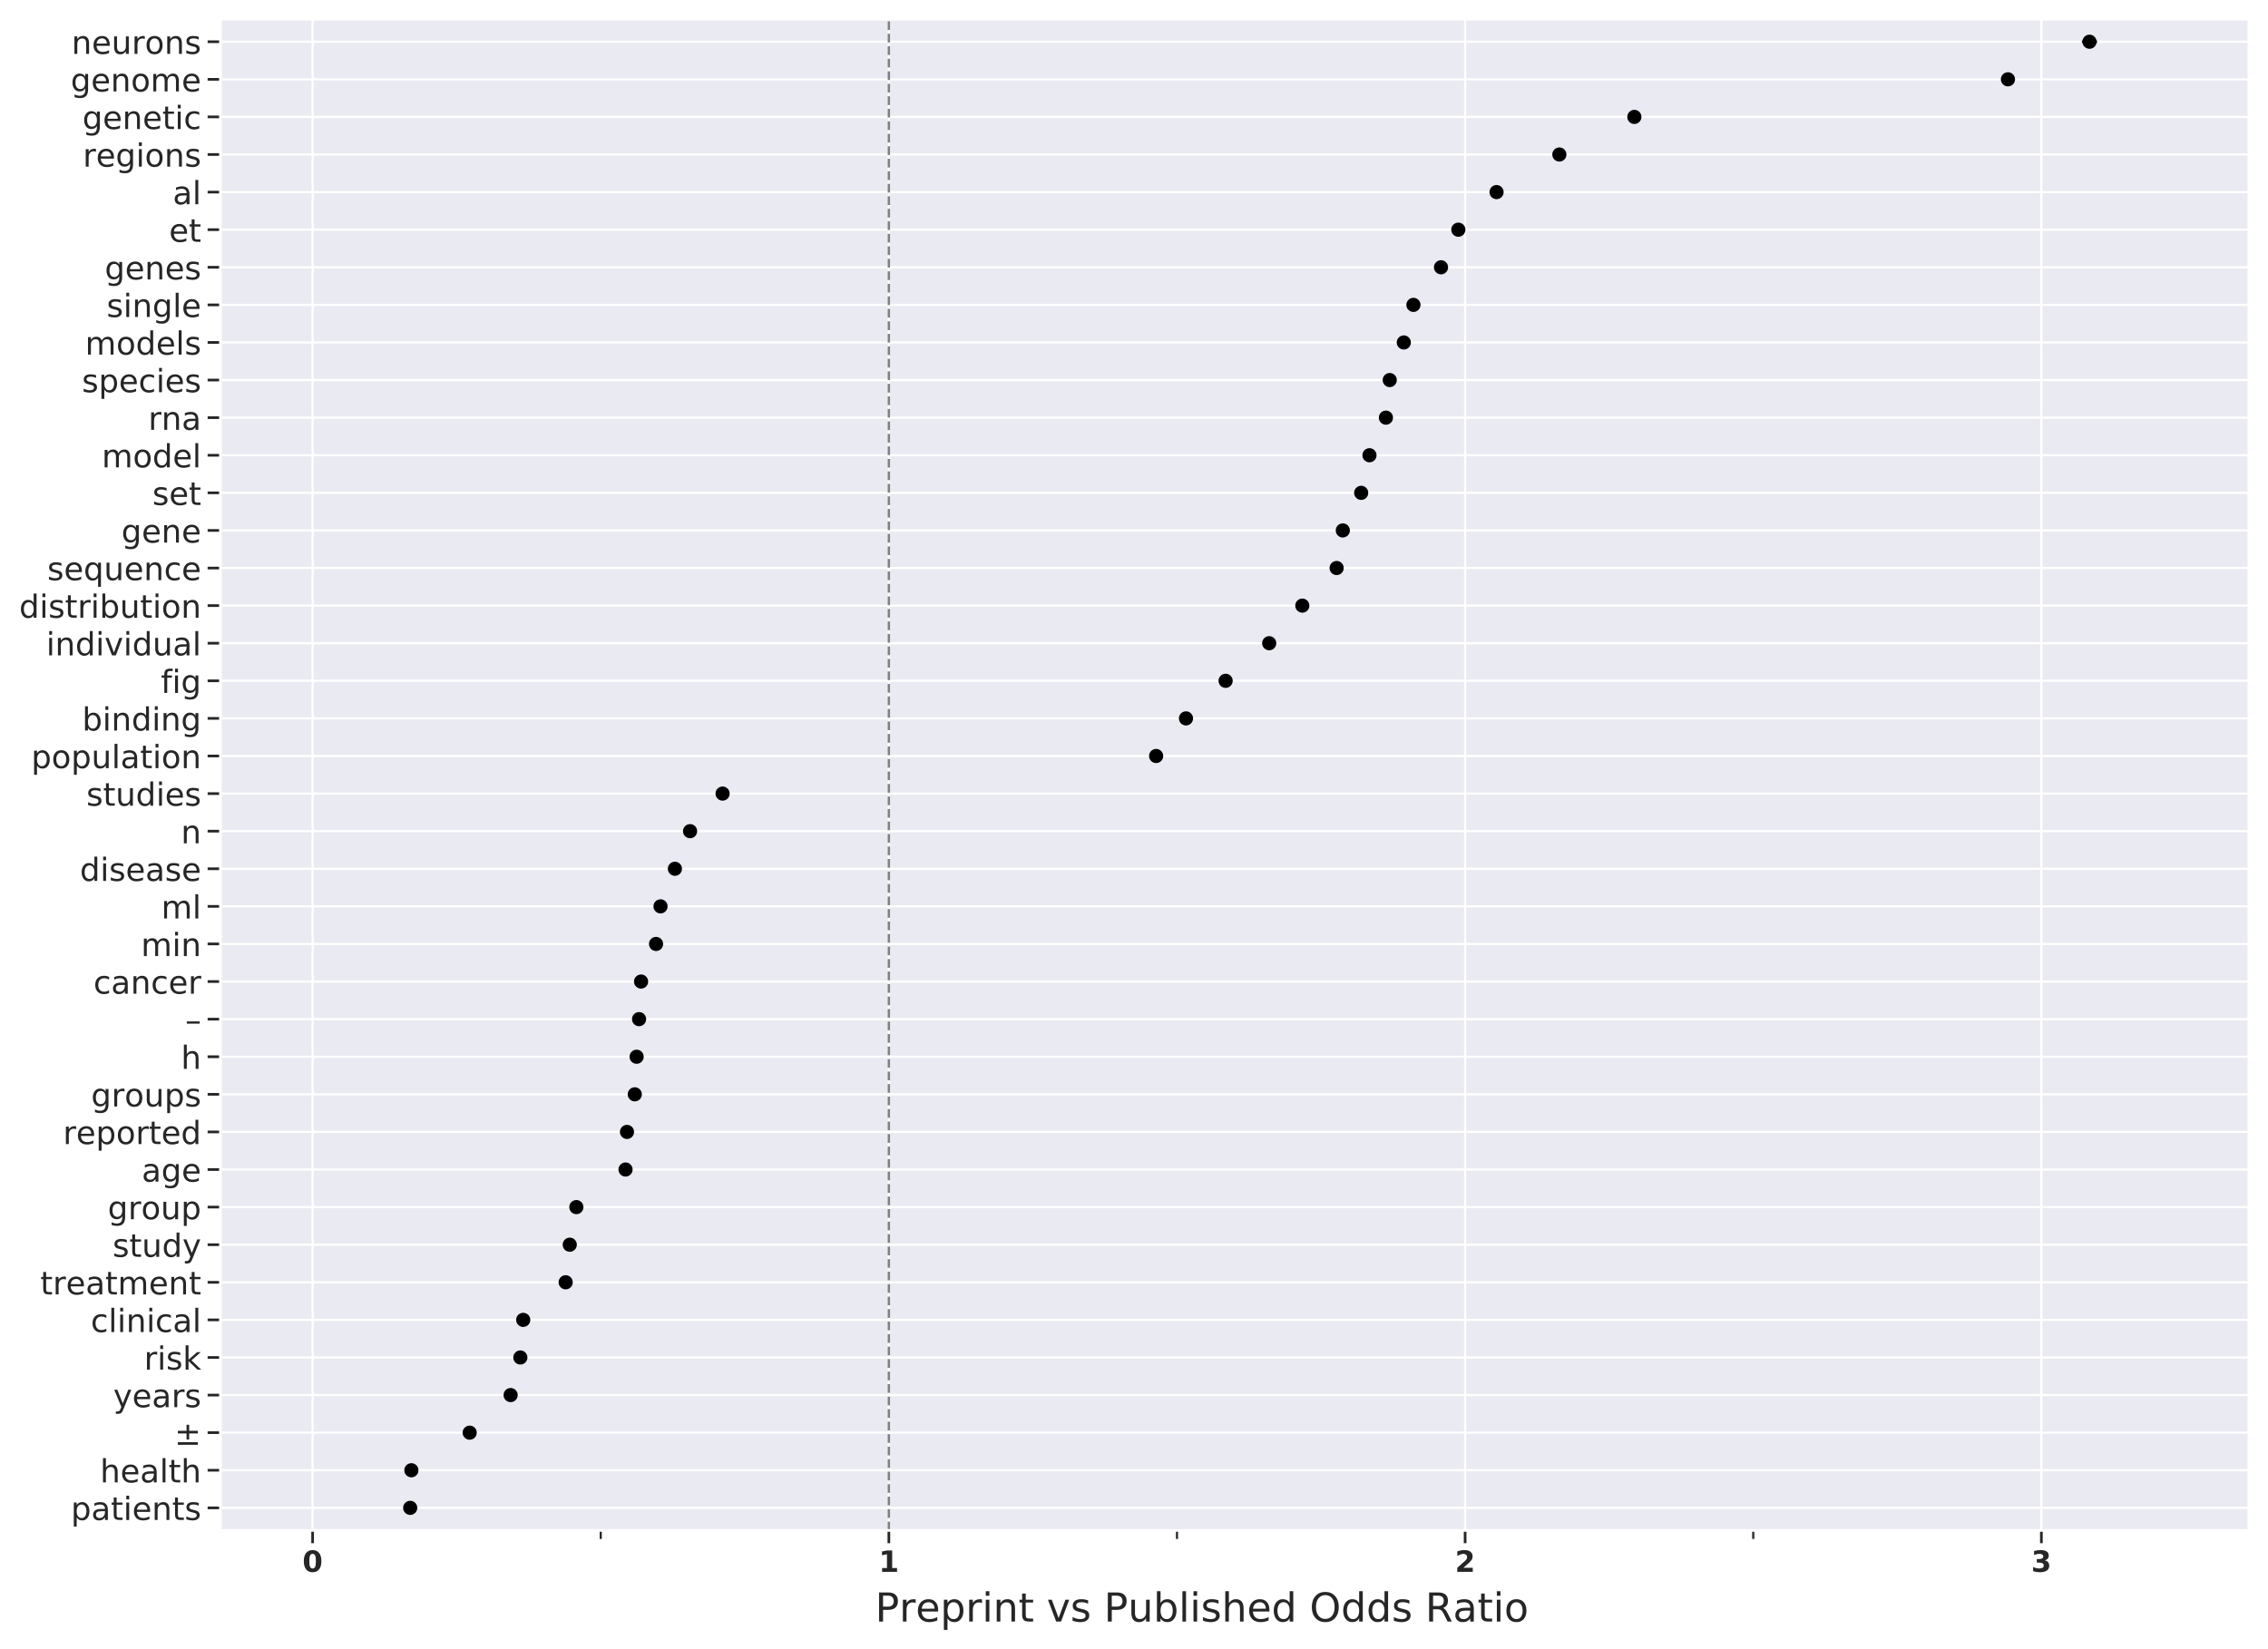 <?xml version="1.0" encoding="utf-8" standalone="no"?>
<!DOCTYPE svg PUBLIC "-//W3C//DTD SVG 1.1//EN"
  "http://www.w3.org/Graphics/SVG/1.1/DTD/svg11.dtd">
<!-- Created with matplotlib (https://matplotlib.org/) -->
<svg height="619.469pt" version="1.1" viewBox="0 0 851.839 619.469" width="851.839pt" xmlns="http://www.w3.org/2000/svg" xmlns:xlink="http://www.w3.org/1999/xlink">
 <defs>
  <style type="text/css">
*{stroke-linecap:butt;stroke-linejoin:round;}
  </style>
 </defs>
 <g id="figure_1">
  <g id="patch_1">
   <path d="M -0 619.469 
L 851.839 619.469 
L 851.839 0 
L -0 0 
z
" style="fill:#ffffff;"/>
  </g>
  <g id="axes_1">
   <g id="patch_2">
    <path d="M 82.783 574.906 
L 844.639 574.906 
L 844.639 7.2 
L 82.783 7.2 
z
" style="fill:#eaeaf2;"/>
   </g>
   <g id="matplotlib.axis_1">
    <g id="xtick_1">
     <g id="line2d_1">
      <path clip-path="url(#p9ed7d2acc1)" d="M 117.413 574.906 
L 117.413 7.2 
" style="fill:none;stroke:#ffffff;stroke-linecap:round;stroke-width:0.8;"/>
     </g>
     <g id="line2d_2">
      <defs>
       <path d="M 0 0 
L 0 4.8 
" id="ma3c92bf144" style="stroke:#262626;"/>
      </defs>
      <g>
       <use style="fill:#262626;stroke:#262626;" x="117.413" xlink:href="#ma3c92bf144" y="574.906"/>
      </g>
     </g>
     <g id="text_1">
      <!-- 0 -->
      <defs>
       <path d="M 46 36.531 
Q 46 50.203 43.438 55.781 
Q 40.875 61.375 34.812 61.375 
Q 28.766 61.375 26.172 55.781 
Q 23.578 50.203 23.578 36.531 
Q 23.578 22.703 26.172 17.031 
Q 28.766 11.375 34.812 11.375 
Q 40.828 11.375 43.406 17.031 
Q 46 22.703 46 36.531 
z
M 64.797 36.375 
Q 64.797 18.266 56.984 8.422 
Q 49.172 -1.422 34.812 -1.422 
Q 20.406 -1.422 12.594 8.422 
Q 4.781 18.266 4.781 36.375 
Q 4.781 54.547 12.594 64.375 
Q 20.406 74.219 34.812 74.219 
Q 49.172 74.219 56.984 64.375 
Q 64.797 54.547 64.797 36.375 
z
" id="DejaVuSans-Bold-48"/>
      </defs>
      <g style="fill:#262626;" transform="translate(113.586 590.464)scale(0.11 -0.11)">
       <use xlink:href="#DejaVuSans-Bold-48"/>
      </g>
     </g>
    </g>
    <g id="xtick_2">
     <g id="line2d_3">
      <path clip-path="url(#p9ed7d2acc1)" d="M 333.849 574.906 
L 333.849 7.2 
" style="fill:none;stroke:#ffffff;stroke-linecap:round;stroke-width:0.8;"/>
     </g>
     <g id="line2d_4">
      <g>
       <use style="fill:#262626;stroke:#262626;" x="333.849" xlink:href="#ma3c92bf144" y="574.906"/>
      </g>
     </g>
     <g id="text_2">
      <!-- 1 -->
      <defs>
       <path d="M 11.719 12.984 
L 28.328 12.984 
L 28.328 60.109 
L 11.281 56.594 
L 11.281 69.391 
L 28.219 72.906 
L 46.094 72.906 
L 46.094 12.984 
L 62.703 12.984 
L 62.703 0 
L 11.719 0 
z
" id="DejaVuSans-Bold-49"/>
      </defs>
      <g style="fill:#262626;" transform="translate(330.023 590.464)scale(0.11 -0.11)">
       <use xlink:href="#DejaVuSans-Bold-49"/>
      </g>
     </g>
    </g>
    <g id="xtick_3">
     <g id="line2d_5">
      <path clip-path="url(#p9ed7d2acc1)" d="M 550.286 574.906 
L 550.286 7.2 
" style="fill:none;stroke:#ffffff;stroke-linecap:round;stroke-width:0.8;"/>
     </g>
     <g id="line2d_6">
      <g>
       <use style="fill:#262626;stroke:#262626;" x="550.286" xlink:href="#ma3c92bf144" y="574.906"/>
      </g>
     </g>
     <g id="text_3">
      <!-- 2 -->
      <defs>
       <path d="M 28.812 13.812 
L 60.891 13.812 
L 60.891 0 
L 7.906 0 
L 7.906 13.812 
L 34.516 37.312 
Q 38.094 40.531 39.797 43.609 
Q 41.5 46.688 41.5 50 
Q 41.5 55.125 38.062 58.25 
Q 34.625 61.375 28.906 61.375 
Q 24.516 61.375 19.281 59.5 
Q 14.062 57.625 8.109 53.906 
L 8.109 69.922 
Q 14.453 72.016 20.656 73.109 
Q 26.859 74.219 32.812 74.219 
Q 45.906 74.219 53.156 68.453 
Q 60.406 62.703 60.406 52.391 
Q 60.406 46.438 57.328 41.281 
Q 54.25 36.141 44.391 27.484 
z
" id="DejaVuSans-Bold-50"/>
      </defs>
      <g style="fill:#262626;" transform="translate(546.459 590.464)scale(0.11 -0.11)">
       <use xlink:href="#DejaVuSans-Bold-50"/>
      </g>
     </g>
    </g>
    <g id="xtick_4">
     <g id="line2d_7">
      <path clip-path="url(#p9ed7d2acc1)" d="M 766.722 574.906 
L 766.722 7.2 
" style="fill:none;stroke:#ffffff;stroke-linecap:round;stroke-width:0.8;"/>
     </g>
     <g id="line2d_8">
      <g>
       <use style="fill:#262626;stroke:#262626;" x="766.722" xlink:href="#ma3c92bf144" y="574.906"/>
      </g>
     </g>
     <g id="text_4">
      <!-- 3 -->
      <defs>
       <path d="M 46.578 39.312 
Q 53.953 37.406 57.781 32.688 
Q 61.625 27.984 61.625 20.703 
Q 61.625 9.859 53.312 4.219 
Q 45.016 -1.422 29.109 -1.422 
Q 23.484 -1.422 17.844 -0.516 
Q 12.203 0.391 6.688 2.203 
L 6.688 16.703 
Q 11.969 14.062 17.156 12.719 
Q 22.359 11.375 27.391 11.375 
Q 34.859 11.375 38.844 13.953 
Q 42.828 16.547 42.828 21.391 
Q 42.828 26.375 38.75 28.938 
Q 34.672 31.5 26.703 31.5 
L 19.188 31.5 
L 19.188 43.609 
L 27.094 43.609 
Q 34.188 43.609 37.641 45.828 
Q 41.109 48.047 41.109 52.594 
Q 41.109 56.781 37.734 59.078 
Q 34.375 61.375 28.219 61.375 
Q 23.688 61.375 19.047 60.344 
Q 14.406 59.328 9.812 57.328 
L 9.812 71.094 
Q 15.375 72.656 20.844 73.438 
Q 26.312 74.219 31.594 74.219 
Q 45.797 74.219 52.844 69.547 
Q 59.906 64.891 59.906 55.516 
Q 59.906 49.125 56.531 45.047 
Q 53.172 40.969 46.578 39.312 
z
" id="DejaVuSans-Bold-51"/>
      </defs>
      <g style="fill:#262626;" transform="translate(762.895 590.464)scale(0.11 -0.11)">
       <use xlink:href="#DejaVuSans-Bold-51"/>
      </g>
     </g>
    </g>
    <g id="xtick_5">
     <g id="line2d_9">
      <defs>
       <path d="M 0 0 
L 0 3.2 
" id="m080bfb3f79" style="stroke:#262626;stroke-width:0.8;"/>
      </defs>
      <g>
       <use style="fill:#262626;stroke:#262626;stroke-width:0.8;" x="225.631" xlink:href="#m080bfb3f79" y="574.906"/>
      </g>
     </g>
    </g>
    <g id="xtick_6">
     <g id="line2d_10">
      <g>
       <use style="fill:#262626;stroke:#262626;stroke-width:0.8;" x="442.067" xlink:href="#m080bfb3f79" y="574.906"/>
      </g>
     </g>
    </g>
    <g id="xtick_7">
     <g id="line2d_11">
      <g>
       <use style="fill:#262626;stroke:#262626;stroke-width:0.8;" x="658.504" xlink:href="#m080bfb3f79" y="574.906"/>
      </g>
     </g>
    </g>
    <g id="text_5">
     <!-- Preprint vs Published Odds Ratio -->
     <defs>
      <path d="M 19.672 64.797 
L 19.672 37.406 
L 32.078 37.406 
Q 38.969 37.406 42.719 40.969 
Q 46.484 44.531 46.484 51.125 
Q 46.484 57.672 42.719 61.234 
Q 38.969 64.797 32.078 64.797 
z
M 9.812 72.906 
L 32.078 72.906 
Q 44.344 72.906 50.609 67.359 
Q 56.891 61.812 56.891 51.125 
Q 56.891 40.328 50.609 34.812 
Q 44.344 29.297 32.078 29.297 
L 19.672 29.297 
L 19.672 0 
L 9.812 0 
z
" id="DejaVuSans-80"/>
      <path d="M 41.109 46.297 
Q 39.594 47.172 37.812 47.578 
Q 36.031 48 33.891 48 
Q 26.266 48 22.188 43.047 
Q 18.109 38.094 18.109 28.812 
L 18.109 0 
L 9.078 0 
L 9.078 54.688 
L 18.109 54.688 
L 18.109 46.188 
Q 20.953 51.172 25.484 53.578 
Q 30.031 56 36.531 56 
Q 37.453 56 38.578 55.875 
Q 39.703 55.766 41.062 55.516 
z
" id="DejaVuSans-114"/>
      <path d="M 56.203 29.594 
L 56.203 25.203 
L 14.891 25.203 
Q 15.484 15.922 20.484 11.062 
Q 25.484 6.203 34.422 6.203 
Q 39.594 6.203 44.453 7.469 
Q 49.312 8.734 54.109 11.281 
L 54.109 2.781 
Q 49.266 0.734 44.188 -0.344 
Q 39.109 -1.422 33.891 -1.422 
Q 20.797 -1.422 13.156 6.188 
Q 5.516 13.812 5.516 26.812 
Q 5.516 40.234 12.766 48.109 
Q 20.016 56 32.328 56 
Q 43.359 56 49.781 48.891 
Q 56.203 41.797 56.203 29.594 
z
M 47.219 32.234 
Q 47.125 39.594 43.094 43.984 
Q 39.062 48.391 32.422 48.391 
Q 24.906 48.391 20.391 44.141 
Q 15.875 39.891 15.188 32.172 
z
" id="DejaVuSans-101"/>
      <path d="M 18.109 8.203 
L 18.109 -20.797 
L 9.078 -20.797 
L 9.078 54.688 
L 18.109 54.688 
L 18.109 46.391 
Q 20.953 51.266 25.266 53.625 
Q 29.594 56 35.594 56 
Q 45.562 56 51.781 48.094 
Q 58.016 40.188 58.016 27.297 
Q 58.016 14.406 51.781 6.484 
Q 45.562 -1.422 35.594 -1.422 
Q 29.594 -1.422 25.266 0.953 
Q 20.953 3.328 18.109 8.203 
z
M 48.688 27.297 
Q 48.688 37.203 44.609 42.844 
Q 40.531 48.484 33.406 48.484 
Q 26.266 48.484 22.188 42.844 
Q 18.109 37.203 18.109 27.297 
Q 18.109 17.391 22.188 11.75 
Q 26.266 6.109 33.406 6.109 
Q 40.531 6.109 44.609 11.75 
Q 48.688 17.391 48.688 27.297 
z
" id="DejaVuSans-112"/>
      <path d="M 9.422 54.688 
L 18.406 54.688 
L 18.406 0 
L 9.422 0 
z
M 9.422 75.984 
L 18.406 75.984 
L 18.406 64.594 
L 9.422 64.594 
z
" id="DejaVuSans-105"/>
      <path d="M 54.891 33.016 
L 54.891 0 
L 45.906 0 
L 45.906 32.719 
Q 45.906 40.484 42.875 44.328 
Q 39.844 48.188 33.797 48.188 
Q 26.516 48.188 22.312 43.547 
Q 18.109 38.922 18.109 30.906 
L 18.109 0 
L 9.078 0 
L 9.078 54.688 
L 18.109 54.688 
L 18.109 46.188 
Q 21.344 51.125 25.703 53.562 
Q 30.078 56 35.797 56 
Q 45.219 56 50.047 50.172 
Q 54.891 44.344 54.891 33.016 
z
" id="DejaVuSans-110"/>
      <path d="M 18.312 70.219 
L 18.312 54.688 
L 36.812 54.688 
L 36.812 47.703 
L 18.312 47.703 
L 18.312 18.016 
Q 18.312 11.328 20.141 9.422 
Q 21.969 7.516 27.594 7.516 
L 36.812 7.516 
L 36.812 0 
L 27.594 0 
Q 17.188 0 13.234 3.875 
Q 9.281 7.766 9.281 18.016 
L 9.281 47.703 
L 2.688 47.703 
L 2.688 54.688 
L 9.281 54.688 
L 9.281 70.219 
z
" id="DejaVuSans-116"/>
      <path id="DejaVuSans-32"/>
      <path d="M 2.984 54.688 
L 12.5 54.688 
L 29.594 8.797 
L 46.688 54.688 
L 56.203 54.688 
L 35.688 0 
L 23.484 0 
z
" id="DejaVuSans-118"/>
      <path d="M 44.281 53.078 
L 44.281 44.578 
Q 40.484 46.531 36.375 47.5 
Q 32.281 48.484 27.875 48.484 
Q 21.188 48.484 17.844 46.438 
Q 14.5 44.391 14.5 40.281 
Q 14.5 37.156 16.891 35.375 
Q 19.281 33.594 26.516 31.984 
L 29.594 31.297 
Q 39.156 29.25 43.188 25.516 
Q 47.219 21.781 47.219 15.094 
Q 47.219 7.469 41.188 3.016 
Q 35.156 -1.422 24.609 -1.422 
Q 20.219 -1.422 15.453 -0.562 
Q 10.688 0.297 5.422 2 
L 5.422 11.281 
Q 10.406 8.688 15.234 7.391 
Q 20.062 6.109 24.812 6.109 
Q 31.156 6.109 34.562 8.281 
Q 37.984 10.453 37.984 14.406 
Q 37.984 18.062 35.516 20.016 
Q 33.062 21.969 24.703 23.781 
L 21.578 24.516 
Q 13.234 26.266 9.516 29.906 
Q 5.812 33.547 5.812 39.891 
Q 5.812 47.609 11.281 51.797 
Q 16.75 56 26.812 56 
Q 31.781 56 36.172 55.266 
Q 40.578 54.547 44.281 53.078 
z
" id="DejaVuSans-115"/>
      <path d="M 8.5 21.578 
L 8.5 54.688 
L 17.484 54.688 
L 17.484 21.922 
Q 17.484 14.156 20.5 10.266 
Q 23.531 6.391 29.594 6.391 
Q 36.859 6.391 41.078 11.031 
Q 45.312 15.672 45.312 23.688 
L 45.312 54.688 
L 54.297 54.688 
L 54.297 0 
L 45.312 0 
L 45.312 8.406 
Q 42.047 3.422 37.719 1 
Q 33.406 -1.422 27.688 -1.422 
Q 18.266 -1.422 13.375 4.438 
Q 8.5 10.297 8.5 21.578 
z
M 31.109 56 
z
" id="DejaVuSans-117"/>
      <path d="M 48.688 27.297 
Q 48.688 37.203 44.609 42.844 
Q 40.531 48.484 33.406 48.484 
Q 26.266 48.484 22.188 42.844 
Q 18.109 37.203 18.109 27.297 
Q 18.109 17.391 22.188 11.75 
Q 26.266 6.109 33.406 6.109 
Q 40.531 6.109 44.609 11.75 
Q 48.688 17.391 48.688 27.297 
z
M 18.109 46.391 
Q 20.953 51.266 25.266 53.625 
Q 29.594 56 35.594 56 
Q 45.562 56 51.781 48.094 
Q 58.016 40.188 58.016 27.297 
Q 58.016 14.406 51.781 6.484 
Q 45.562 -1.422 35.594 -1.422 
Q 29.594 -1.422 25.266 0.953 
Q 20.953 3.328 18.109 8.203 
L 18.109 0 
L 9.078 0 
L 9.078 75.984 
L 18.109 75.984 
z
" id="DejaVuSans-98"/>
      <path d="M 9.422 75.984 
L 18.406 75.984 
L 18.406 0 
L 9.422 0 
z
" id="DejaVuSans-108"/>
      <path d="M 54.891 33.016 
L 54.891 0 
L 45.906 0 
L 45.906 32.719 
Q 45.906 40.484 42.875 44.328 
Q 39.844 48.188 33.797 48.188 
Q 26.516 48.188 22.312 43.547 
Q 18.109 38.922 18.109 30.906 
L 18.109 0 
L 9.078 0 
L 9.078 75.984 
L 18.109 75.984 
L 18.109 46.188 
Q 21.344 51.125 25.703 53.562 
Q 30.078 56 35.797 56 
Q 45.219 56 50.047 50.172 
Q 54.891 44.344 54.891 33.016 
z
" id="DejaVuSans-104"/>
      <path d="M 45.406 46.391 
L 45.406 75.984 
L 54.391 75.984 
L 54.391 0 
L 45.406 0 
L 45.406 8.203 
Q 42.578 3.328 38.25 0.953 
Q 33.938 -1.422 27.875 -1.422 
Q 17.969 -1.422 11.734 6.484 
Q 5.516 14.406 5.516 27.297 
Q 5.516 40.188 11.734 48.094 
Q 17.969 56 27.875 56 
Q 33.938 56 38.25 53.625 
Q 42.578 51.266 45.406 46.391 
z
M 14.797 27.297 
Q 14.797 17.391 18.875 11.75 
Q 22.953 6.109 30.078 6.109 
Q 37.203 6.109 41.297 11.75 
Q 45.406 17.391 45.406 27.297 
Q 45.406 37.203 41.297 42.844 
Q 37.203 48.484 30.078 48.484 
Q 22.953 48.484 18.875 42.844 
Q 14.797 37.203 14.797 27.297 
z
" id="DejaVuSans-100"/>
      <path d="M 39.406 66.219 
Q 28.656 66.219 22.328 58.203 
Q 16.016 50.203 16.016 36.375 
Q 16.016 22.609 22.328 14.594 
Q 28.656 6.594 39.406 6.594 
Q 50.141 6.594 56.422 14.594 
Q 62.703 22.609 62.703 36.375 
Q 62.703 50.203 56.422 58.203 
Q 50.141 66.219 39.406 66.219 
z
M 39.406 74.219 
Q 54.734 74.219 63.906 63.938 
Q 73.094 53.656 73.094 36.375 
Q 73.094 19.141 63.906 8.859 
Q 54.734 -1.422 39.406 -1.422 
Q 24.031 -1.422 14.812 8.828 
Q 5.609 19.094 5.609 36.375 
Q 5.609 53.656 14.812 63.938 
Q 24.031 74.219 39.406 74.219 
z
" id="DejaVuSans-79"/>
      <path d="M 44.391 34.188 
Q 47.562 33.109 50.562 29.594 
Q 53.562 26.078 56.594 19.922 
L 66.609 0 
L 56 0 
L 46.688 18.703 
Q 43.062 26.031 39.672 28.422 
Q 36.281 30.812 30.422 30.812 
L 19.672 30.812 
L 19.672 0 
L 9.812 0 
L 9.812 72.906 
L 32.078 72.906 
Q 44.578 72.906 50.734 67.672 
Q 56.891 62.453 56.891 51.906 
Q 56.891 45.016 53.688 40.469 
Q 50.484 35.938 44.391 34.188 
z
M 19.672 64.797 
L 19.672 38.922 
L 32.078 38.922 
Q 39.203 38.922 42.844 42.219 
Q 46.484 45.516 46.484 51.906 
Q 46.484 58.297 42.844 61.547 
Q 39.203 64.797 32.078 64.797 
z
" id="DejaVuSans-82"/>
      <path d="M 34.281 27.484 
Q 23.391 27.484 19.188 25 
Q 14.984 22.516 14.984 16.5 
Q 14.984 11.719 18.141 8.906 
Q 21.297 6.109 26.703 6.109 
Q 34.188 6.109 38.703 11.406 
Q 43.219 16.703 43.219 25.484 
L 43.219 27.484 
z
M 52.203 31.203 
L 52.203 0 
L 43.219 0 
L 43.219 8.297 
Q 40.141 3.328 35.547 0.953 
Q 30.953 -1.422 24.312 -1.422 
Q 15.922 -1.422 10.953 3.297 
Q 6 8.016 6 15.922 
Q 6 25.141 12.172 29.828 
Q 18.359 34.516 30.609 34.516 
L 43.219 34.516 
L 43.219 35.406 
Q 43.219 41.609 39.141 45 
Q 35.062 48.391 27.688 48.391 
Q 23 48.391 18.547 47.266 
Q 14.109 46.141 10.016 43.891 
L 10.016 52.203 
Q 14.938 54.109 19.578 55.047 
Q 24.219 56 28.609 56 
Q 40.484 56 46.344 49.844 
Q 52.203 43.703 52.203 31.203 
z
" id="DejaVuSans-97"/>
      <path d="M 30.609 48.391 
Q 23.391 48.391 19.188 42.75 
Q 14.984 37.109 14.984 27.297 
Q 14.984 17.484 19.156 11.844 
Q 23.344 6.203 30.609 6.203 
Q 37.797 6.203 41.984 11.859 
Q 46.188 17.531 46.188 27.297 
Q 46.188 37.016 41.984 42.703 
Q 37.797 48.391 30.609 48.391 
z
M 30.609 56 
Q 42.328 56 49.016 48.375 
Q 55.719 40.766 55.719 27.297 
Q 55.719 13.875 49.016 6.219 
Q 42.328 -1.422 30.609 -1.422 
Q 18.844 -1.422 12.172 6.219 
Q 5.516 13.875 5.516 27.297 
Q 5.516 40.766 12.172 48.375 
Q 18.844 56 30.609 56 
z
" id="DejaVuSans-111"/>
     </defs>
     <g style="fill:#262626;" transform="translate(328.714 609.149)scale(0.15 -0.15)">
      <use xlink:href="#DejaVuSans-80"/>
      <use x="60.287" xlink:href="#DejaVuSans-114"/>
      <use x="101.369" xlink:href="#DejaVuSans-101"/>
      <use x="162.893" xlink:href="#DejaVuSans-112"/>
      <use x="226.369" xlink:href="#DejaVuSans-114"/>
      <use x="267.482" xlink:href="#DejaVuSans-105"/>
      <use x="295.266" xlink:href="#DejaVuSans-110"/>
      <use x="358.645" xlink:href="#DejaVuSans-116"/>
      <use x="397.854" xlink:href="#DejaVuSans-32"/>
      <use x="429.641" xlink:href="#DejaVuSans-118"/>
      <use x="488.82" xlink:href="#DejaVuSans-115"/>
      <use x="540.92" xlink:href="#DejaVuSans-32"/>
      <use x="572.707" xlink:href="#DejaVuSans-80"/>
      <use x="632.994" xlink:href="#DejaVuSans-117"/>
      <use x="696.373" xlink:href="#DejaVuSans-98"/>
      <use x="759.85" xlink:href="#DejaVuSans-108"/>
      <use x="787.633" xlink:href="#DejaVuSans-105"/>
      <use x="815.416" xlink:href="#DejaVuSans-115"/>
      <use x="867.516" xlink:href="#DejaVuSans-104"/>
      <use x="930.895" xlink:href="#DejaVuSans-101"/>
      <use x="992.418" xlink:href="#DejaVuSans-100"/>
      <use x="1055.895" xlink:href="#DejaVuSans-32"/>
      <use x="1087.682" xlink:href="#DejaVuSans-79"/>
      <use x="1166.393" xlink:href="#DejaVuSans-100"/>
      <use x="1229.869" xlink:href="#DejaVuSans-100"/>
      <use x="1293.346" xlink:href="#DejaVuSans-115"/>
      <use x="1345.445" xlink:href="#DejaVuSans-32"/>
      <use x="1377.232" xlink:href="#DejaVuSans-82"/>
      <use x="1446.684" xlink:href="#DejaVuSans-97"/>
      <use x="1507.963" xlink:href="#DejaVuSans-116"/>
      <use x="1547.172" xlink:href="#DejaVuSans-105"/>
      <use x="1574.955" xlink:href="#DejaVuSans-111"/>
     </g>
    </g>
   </g>
   <g id="matplotlib.axis_2">
    <g id="ytick_1">
     <g id="line2d_12">
      <path clip-path="url(#p9ed7d2acc1)" d="M 82.783 566.432 
L 844.639 566.432 
" style="fill:none;stroke:#ffffff;stroke-linecap:round;stroke-width:0.8;"/>
     </g>
     <g id="line2d_13">
      <defs>
       <path d="M 0 0 
L -4.8 0 
" id="m10abb4c635" style="stroke:#262626;"/>
      </defs>
      <g>
       <use style="fill:#262626;stroke:#262626;" x="82.783" xlink:href="#m10abb4c635" y="566.432"/>
      </g>
     </g>
     <g id="text_6">
      <!-- patients -->
      <g style="fill:#262626;" transform="translate(26.629 570.991)scale(0.12 -0.12)">
       <use xlink:href="#DejaVuSans-112"/>
       <use x="63.477" xlink:href="#DejaVuSans-97"/>
       <use x="124.756" xlink:href="#DejaVuSans-116"/>
       <use x="163.965" xlink:href="#DejaVuSans-105"/>
       <use x="191.748" xlink:href="#DejaVuSans-101"/>
       <use x="253.271" xlink:href="#DejaVuSans-110"/>
       <use x="316.65" xlink:href="#DejaVuSans-116"/>
       <use x="355.859" xlink:href="#DejaVuSans-115"/>
      </g>
     </g>
    </g>
    <g id="ytick_2">
     <g id="line2d_14">
      <path clip-path="url(#p9ed7d2acc1)" d="M 82.783 552.31 
L 844.639 552.31 
" style="fill:none;stroke:#ffffff;stroke-linecap:round;stroke-width:0.8;"/>
     </g>
     <g id="line2d_15">
      <g>
       <use style="fill:#262626;stroke:#262626;" x="82.783" xlink:href="#m10abb4c635" y="552.31"/>
      </g>
     </g>
     <g id="text_7">
      <!-- health -->
      <g style="fill:#262626;" transform="translate(37.597 556.869)scale(0.12 -0.12)">
       <use xlink:href="#DejaVuSans-104"/>
       <use x="63.379" xlink:href="#DejaVuSans-101"/>
       <use x="124.902" xlink:href="#DejaVuSans-97"/>
       <use x="186.182" xlink:href="#DejaVuSans-108"/>
       <use x="213.965" xlink:href="#DejaVuSans-116"/>
       <use x="253.174" xlink:href="#DejaVuSans-104"/>
      </g>
     </g>
    </g>
    <g id="ytick_3">
     <g id="line2d_16">
      <path clip-path="url(#p9ed7d2acc1)" d="M 82.783 538.188 
L 844.639 538.188 
" style="fill:none;stroke:#ffffff;stroke-linecap:round;stroke-width:0.8;"/>
     </g>
     <g id="line2d_17">
      <g>
       <use style="fill:#262626;stroke:#262626;" x="82.783" xlink:href="#m10abb4c635" y="538.188"/>
      </g>
     </g>
     <g id="text_8">
      <!-- ± -->
      <defs>
       <path d="M 46 62.703 
L 46 43.797 
L 73.188 43.797 
L 73.188 35.5 
L 46 35.5 
L 46 16.609 
L 37.797 16.609 
L 37.797 35.5 
L 10.594 35.5 
L 10.594 43.797 
L 37.797 43.797 
L 37.797 62.703 
z
M 10.594 8.297 
L 73.188 8.297 
L 73.188 0 
L 10.594 0 
z
" id="DejaVuSans-177"/>
      </defs>
      <g style="fill:#262626;" transform="translate(65.528 542.747)scale(0.12 -0.12)">
       <use xlink:href="#DejaVuSans-177"/>
      </g>
     </g>
    </g>
    <g id="ytick_4">
     <g id="line2d_18">
      <path clip-path="url(#p9ed7d2acc1)" d="M 82.783 524.066 
L 844.639 524.066 
" style="fill:none;stroke:#ffffff;stroke-linecap:round;stroke-width:0.8;"/>
     </g>
     <g id="line2d_19">
      <g>
       <use style="fill:#262626;stroke:#262626;" x="82.783" xlink:href="#m10abb4c635" y="524.066"/>
      </g>
     </g>
     <g id="text_9">
      <!-- years -->
      <defs>
       <path d="M 32.172 -5.078 
Q 28.375 -14.844 24.75 -17.812 
Q 21.141 -20.797 15.094 -20.797 
L 7.906 -20.797 
L 7.906 -13.281 
L 13.188 -13.281 
Q 16.891 -13.281 18.938 -11.516 
Q 21 -9.766 23.484 -3.219 
L 25.094 0.875 
L 2.984 54.688 
L 12.5 54.688 
L 29.594 11.922 
L 46.688 54.688 
L 56.203 54.688 
z
" id="DejaVuSans-121"/>
      </defs>
      <g style="fill:#262626;" transform="translate(42.559 528.625)scale(0.12 -0.12)">
       <use xlink:href="#DejaVuSans-121"/>
       <use x="59.18" xlink:href="#DejaVuSans-101"/>
       <use x="120.703" xlink:href="#DejaVuSans-97"/>
       <use x="181.982" xlink:href="#DejaVuSans-114"/>
       <use x="223.096" xlink:href="#DejaVuSans-115"/>
      </g>
     </g>
    </g>
    <g id="ytick_5">
     <g id="line2d_20">
      <path clip-path="url(#p9ed7d2acc1)" d="M 82.783 509.944 
L 844.639 509.944 
" style="fill:none;stroke:#ffffff;stroke-linecap:round;stroke-width:0.8;"/>
     </g>
     <g id="line2d_21">
      <g>
       <use style="fill:#262626;stroke:#262626;" x="82.783" xlink:href="#m10abb4c635" y="509.944"/>
      </g>
     </g>
     <g id="text_10">
      <!-- risk -->
      <defs>
       <path d="M 9.078 75.984 
L 18.109 75.984 
L 18.109 31.109 
L 44.922 54.688 
L 56.391 54.688 
L 27.391 29.109 
L 57.625 0 
L 45.906 0 
L 18.109 26.703 
L 18.109 0 
L 9.078 0 
z
" id="DejaVuSans-107"/>
      </defs>
      <g style="fill:#262626;" transform="translate(54.116 514.503)scale(0.12 -0.12)">
       <use xlink:href="#DejaVuSans-114"/>
       <use x="41.113" xlink:href="#DejaVuSans-105"/>
       <use x="68.896" xlink:href="#DejaVuSans-115"/>
       <use x="120.996" xlink:href="#DejaVuSans-107"/>
      </g>
     </g>
    </g>
    <g id="ytick_6">
     <g id="line2d_22">
      <path clip-path="url(#p9ed7d2acc1)" d="M 82.783 495.822 
L 844.639 495.822 
" style="fill:none;stroke:#ffffff;stroke-linecap:round;stroke-width:0.8;"/>
     </g>
     <g id="line2d_23">
      <g>
       <use style="fill:#262626;stroke:#262626;" x="82.783" xlink:href="#m10abb4c635" y="495.822"/>
      </g>
     </g>
     <g id="text_11">
      <!-- clinical -->
      <defs>
       <path d="M 48.781 52.594 
L 48.781 44.188 
Q 44.969 46.297 41.141 47.344 
Q 37.312 48.391 33.406 48.391 
Q 24.656 48.391 19.812 42.844 
Q 14.984 37.312 14.984 27.297 
Q 14.984 17.281 19.812 11.734 
Q 24.656 6.203 33.406 6.203 
Q 37.312 6.203 41.141 7.25 
Q 44.969 8.297 48.781 10.406 
L 48.781 2.094 
Q 45.016 0.344 40.984 -0.531 
Q 36.969 -1.422 32.422 -1.422 
Q 20.062 -1.422 12.781 6.344 
Q 5.516 14.109 5.516 27.297 
Q 5.516 40.672 12.859 48.328 
Q 20.219 56 33.016 56 
Q 37.156 56 41.109 55.141 
Q 45.062 54.297 48.781 52.594 
z
" id="DejaVuSans-99"/>
      </defs>
      <g style="fill:#262626;" transform="translate(34.093 500.381)scale(0.12 -0.12)">
       <use xlink:href="#DejaVuSans-99"/>
       <use x="54.98" xlink:href="#DejaVuSans-108"/>
       <use x="82.764" xlink:href="#DejaVuSans-105"/>
       <use x="110.547" xlink:href="#DejaVuSans-110"/>
       <use x="173.926" xlink:href="#DejaVuSans-105"/>
       <use x="201.709" xlink:href="#DejaVuSans-99"/>
       <use x="256.689" xlink:href="#DejaVuSans-97"/>
       <use x="317.969" xlink:href="#DejaVuSans-108"/>
      </g>
     </g>
    </g>
    <g id="ytick_7">
     <g id="line2d_24">
      <path clip-path="url(#p9ed7d2acc1)" d="M 82.783 481.7 
L 844.639 481.7 
" style="fill:none;stroke:#ffffff;stroke-linecap:round;stroke-width:0.8;"/>
     </g>
     <g id="line2d_25">
      <g>
       <use style="fill:#262626;stroke:#262626;" x="82.783" xlink:href="#m10abb4c635" y="481.7"/>
      </g>
     </g>
     <g id="text_12">
      <!-- treatment -->
      <defs>
       <path d="M 52 44.188 
Q 55.375 50.25 60.062 53.125 
Q 64.75 56 71.094 56 
Q 79.641 56 84.281 50.016 
Q 88.922 44.047 88.922 33.016 
L 88.922 0 
L 79.891 0 
L 79.891 32.719 
Q 79.891 40.578 77.094 44.375 
Q 74.312 48.188 68.609 48.188 
Q 61.625 48.188 57.562 43.547 
Q 53.516 38.922 53.516 30.906 
L 53.516 0 
L 44.484 0 
L 44.484 32.719 
Q 44.484 40.625 41.703 44.406 
Q 38.922 48.188 33.109 48.188 
Q 26.219 48.188 22.156 43.531 
Q 18.109 38.875 18.109 30.906 
L 18.109 0 
L 9.078 0 
L 9.078 54.688 
L 18.109 54.688 
L 18.109 46.188 
Q 21.188 51.219 25.484 53.609 
Q 29.781 56 35.688 56 
Q 41.656 56 45.828 52.969 
Q 50 49.953 52 44.188 
z
" id="DejaVuSans-109"/>
      </defs>
      <g style="fill:#262626;" transform="translate(15.126 486.259)scale(0.12 -0.12)">
       <use xlink:href="#DejaVuSans-116"/>
       <use x="39.209" xlink:href="#DejaVuSans-114"/>
       <use x="80.291" xlink:href="#DejaVuSans-101"/>
       <use x="141.814" xlink:href="#DejaVuSans-97"/>
       <use x="203.094" xlink:href="#DejaVuSans-116"/>
       <use x="242.303" xlink:href="#DejaVuSans-109"/>
       <use x="339.715" xlink:href="#DejaVuSans-101"/>
       <use x="401.238" xlink:href="#DejaVuSans-110"/>
       <use x="464.617" xlink:href="#DejaVuSans-116"/>
      </g>
     </g>
    </g>
    <g id="ytick_8">
     <g id="line2d_26">
      <path clip-path="url(#p9ed7d2acc1)" d="M 82.783 467.578 
L 844.639 467.578 
" style="fill:none;stroke:#ffffff;stroke-linecap:round;stroke-width:0.8;"/>
     </g>
     <g id="line2d_27">
      <g>
       <use style="fill:#262626;stroke:#262626;" x="82.783" xlink:href="#m10abb4c635" y="467.578"/>
      </g>
     </g>
     <g id="text_13">
      <!-- study -->
      <g style="fill:#262626;" transform="translate(42.302 472.137)scale(0.12 -0.12)">
       <use xlink:href="#DejaVuSans-115"/>
       <use x="52.1" xlink:href="#DejaVuSans-116"/>
       <use x="91.309" xlink:href="#DejaVuSans-117"/>
       <use x="154.688" xlink:href="#DejaVuSans-100"/>
       <use x="218.164" xlink:href="#DejaVuSans-121"/>
      </g>
     </g>
    </g>
    <g id="ytick_9">
     <g id="line2d_28">
      <path clip-path="url(#p9ed7d2acc1)" d="M 82.783 453.456 
L 844.639 453.456 
" style="fill:none;stroke:#ffffff;stroke-linecap:round;stroke-width:0.8;"/>
     </g>
     <g id="line2d_29">
      <g>
       <use style="fill:#262626;stroke:#262626;" x="82.783" xlink:href="#m10abb4c635" y="453.456"/>
      </g>
     </g>
     <g id="text_14">
      <!-- group -->
      <defs>
       <path d="M 45.406 27.984 
Q 45.406 37.75 41.375 43.109 
Q 37.359 48.484 30.078 48.484 
Q 22.859 48.484 18.828 43.109 
Q 14.797 37.75 14.797 27.984 
Q 14.797 18.266 18.828 12.891 
Q 22.859 7.516 30.078 7.516 
Q 37.359 7.516 41.375 12.891 
Q 45.406 18.266 45.406 27.984 
z
M 54.391 6.781 
Q 54.391 -7.172 48.188 -13.984 
Q 42 -20.797 29.203 -20.797 
Q 24.469 -20.797 20.266 -20.094 
Q 16.062 -19.391 12.109 -17.922 
L 12.109 -9.188 
Q 16.062 -11.328 19.922 -12.344 
Q 23.781 -13.375 27.781 -13.375 
Q 36.625 -13.375 41.016 -8.766 
Q 45.406 -4.156 45.406 5.172 
L 45.406 9.625 
Q 42.625 4.781 38.281 2.391 
Q 33.938 0 27.875 0 
Q 17.828 0 11.672 7.656 
Q 5.516 15.328 5.516 27.984 
Q 5.516 40.672 11.672 48.328 
Q 17.828 56 27.875 56 
Q 33.938 56 38.281 53.609 
Q 42.625 51.219 45.406 46.391 
L 45.406 54.688 
L 54.391 54.688 
z
" id="DejaVuSans-103"/>
      </defs>
      <g style="fill:#262626;" transform="translate(40.47 458.015)scale(0.12 -0.12)">
       <use xlink:href="#DejaVuSans-103"/>
       <use x="63.477" xlink:href="#DejaVuSans-114"/>
       <use x="104.559" xlink:href="#DejaVuSans-111"/>
       <use x="165.74" xlink:href="#DejaVuSans-117"/>
       <use x="229.119" xlink:href="#DejaVuSans-112"/>
      </g>
     </g>
    </g>
    <g id="ytick_10">
     <g id="line2d_30">
      <path clip-path="url(#p9ed7d2acc1)" d="M 82.783 439.334 
L 844.639 439.334 
" style="fill:none;stroke:#ffffff;stroke-linecap:round;stroke-width:0.8;"/>
     </g>
     <g id="line2d_31">
      <g>
       <use style="fill:#262626;stroke:#262626;" x="82.783" xlink:href="#m10abb4c635" y="439.334"/>
      </g>
     </g>
     <g id="text_15">
      <!-- age -->
      <g style="fill:#262626;" transform="translate(53.227 443.893)scale(0.12 -0.12)">
       <use xlink:href="#DejaVuSans-97"/>
       <use x="61.279" xlink:href="#DejaVuSans-103"/>
       <use x="124.756" xlink:href="#DejaVuSans-101"/>
      </g>
     </g>
    </g>
    <g id="ytick_11">
     <g id="line2d_32">
      <path clip-path="url(#p9ed7d2acc1)" d="M 82.783 425.212 
L 844.639 425.212 
" style="fill:none;stroke:#ffffff;stroke-linecap:round;stroke-width:0.8;"/>
     </g>
     <g id="line2d_33">
      <g>
       <use style="fill:#262626;stroke:#262626;" x="82.783" xlink:href="#m10abb4c635" y="425.212"/>
      </g>
     </g>
     <g id="text_16">
      <!-- reported -->
      <g style="fill:#262626;" transform="translate(23.67 429.771)scale(0.12 -0.12)">
       <use xlink:href="#DejaVuSans-114"/>
       <use x="41.082" xlink:href="#DejaVuSans-101"/>
       <use x="102.605" xlink:href="#DejaVuSans-112"/>
       <use x="166.082" xlink:href="#DejaVuSans-111"/>
       <use x="227.264" xlink:href="#DejaVuSans-114"/>
       <use x="268.377" xlink:href="#DejaVuSans-116"/>
       <use x="307.586" xlink:href="#DejaVuSans-101"/>
       <use x="369.109" xlink:href="#DejaVuSans-100"/>
      </g>
     </g>
    </g>
    <g id="ytick_12">
     <g id="line2d_34">
      <path clip-path="url(#p9ed7d2acc1)" d="M 82.783 411.09 
L 844.639 411.09 
" style="fill:none;stroke:#ffffff;stroke-linecap:round;stroke-width:0.8;"/>
     </g>
     <g id="line2d_35">
      <g>
       <use style="fill:#262626;stroke:#262626;" x="82.783" xlink:href="#m10abb4c635" y="411.09"/>
      </g>
     </g>
     <g id="text_17">
      <!-- groups -->
      <g style="fill:#262626;" transform="translate(34.219 415.649)scale(0.12 -0.12)">
       <use xlink:href="#DejaVuSans-103"/>
       <use x="63.477" xlink:href="#DejaVuSans-114"/>
       <use x="104.559" xlink:href="#DejaVuSans-111"/>
       <use x="165.74" xlink:href="#DejaVuSans-117"/>
       <use x="229.119" xlink:href="#DejaVuSans-112"/>
       <use x="292.596" xlink:href="#DejaVuSans-115"/>
      </g>
     </g>
    </g>
    <g id="ytick_13">
     <g id="line2d_36">
      <path clip-path="url(#p9ed7d2acc1)" d="M 82.783 396.968 
L 844.639 396.968 
" style="fill:none;stroke:#ffffff;stroke-linecap:round;stroke-width:0.8;"/>
     </g>
     <g id="line2d_37">
      <g>
       <use style="fill:#262626;stroke:#262626;" x="82.783" xlink:href="#m10abb4c635" y="396.968"/>
      </g>
     </g>
     <g id="text_18">
      <!-- h -->
      <g style="fill:#262626;" transform="translate(67.978 401.527)scale(0.12 -0.12)">
       <use xlink:href="#DejaVuSans-104"/>
      </g>
     </g>
    </g>
    <g id="ytick_14">
     <g id="line2d_38">
      <path clip-path="url(#p9ed7d2acc1)" d="M 82.783 382.846 
L 844.639 382.846 
" style="fill:none;stroke:#ffffff;stroke-linecap:round;stroke-width:0.8;"/>
     </g>
     <g id="line2d_39">
      <g>
       <use style="fill:#262626;stroke:#262626;" x="82.783" xlink:href="#m10abb4c635" y="382.846"/>
      </g>
     </g>
     <g id="text_19">
      <!-- – -->
      <defs>
       <path d="M 4.891 30.906 
L 45.125 30.906 
L 45.125 23.875 
L 4.891 23.875 
z
" id="DejaVuSans-8211"/>
      </defs>
      <g style="fill:#262626;" transform="translate(69.583 387.405)scale(0.12 -0.12)">
       <use xlink:href="#DejaVuSans-8211"/>
      </g>
     </g>
    </g>
    <g id="ytick_15">
     <g id="line2d_40">
      <path clip-path="url(#p9ed7d2acc1)" d="M 82.783 368.724 
L 844.639 368.724 
" style="fill:none;stroke:#ffffff;stroke-linecap:round;stroke-width:0.8;"/>
     </g>
     <g id="line2d_41">
      <g>
       <use style="fill:#262626;stroke:#262626;" x="82.783" xlink:href="#m10abb4c635" y="368.724"/>
      </g>
     </g>
     <g id="text_20">
      <!-- cancer -->
      <g style="fill:#262626;" transform="translate(35.111 373.283)scale(0.12 -0.12)">
       <use xlink:href="#DejaVuSans-99"/>
       <use x="54.98" xlink:href="#DejaVuSans-97"/>
       <use x="116.26" xlink:href="#DejaVuSans-110"/>
       <use x="179.639" xlink:href="#DejaVuSans-99"/>
       <use x="234.619" xlink:href="#DejaVuSans-101"/>
       <use x="296.143" xlink:href="#DejaVuSans-114"/>
      </g>
     </g>
    </g>
    <g id="ytick_16">
     <g id="line2d_42">
      <path clip-path="url(#p9ed7d2acc1)" d="M 82.783 354.602 
L 844.639 354.602 
" style="fill:none;stroke:#ffffff;stroke-linecap:round;stroke-width:0.8;"/>
     </g>
     <g id="line2d_43">
      <g>
       <use style="fill:#262626;stroke:#262626;" x="82.783" xlink:href="#m10abb4c635" y="354.602"/>
      </g>
     </g>
     <g id="text_21">
      <!-- min -->
      <g style="fill:#262626;" transform="translate(52.956 359.161)scale(0.12 -0.12)">
       <use xlink:href="#DejaVuSans-109"/>
       <use x="97.412" xlink:href="#DejaVuSans-105"/>
       <use x="125.195" xlink:href="#DejaVuSans-110"/>
      </g>
     </g>
    </g>
    <g id="ytick_17">
     <g id="line2d_44">
      <path clip-path="url(#p9ed7d2acc1)" d="M 82.783 340.48 
L 844.639 340.48 
" style="fill:none;stroke:#ffffff;stroke-linecap:round;stroke-width:0.8;"/>
     </g>
     <g id="line2d_45">
      <g>
       <use style="fill:#262626;stroke:#262626;" x="82.783" xlink:href="#m10abb4c635" y="340.48"/>
      </g>
     </g>
     <g id="text_22">
      <!-- ml -->
      <g style="fill:#262626;" transform="translate(60.561 345.039)scale(0.12 -0.12)">
       <use xlink:href="#DejaVuSans-109"/>
       <use x="97.412" xlink:href="#DejaVuSans-108"/>
      </g>
     </g>
    </g>
    <g id="ytick_18">
     <g id="line2d_46">
      <path clip-path="url(#p9ed7d2acc1)" d="M 82.783 326.358 
L 844.639 326.358 
" style="fill:none;stroke:#ffffff;stroke-linecap:round;stroke-width:0.8;"/>
     </g>
     <g id="line2d_47">
      <g>
       <use style="fill:#262626;stroke:#262626;" x="82.783" xlink:href="#m10abb4c635" y="326.358"/>
      </g>
     </g>
     <g id="text_23">
      <!-- disease -->
      <g style="fill:#262626;" transform="translate(30.008 330.917)scale(0.12 -0.12)">
       <use xlink:href="#DejaVuSans-100"/>
       <use x="63.477" xlink:href="#DejaVuSans-105"/>
       <use x="91.26" xlink:href="#DejaVuSans-115"/>
       <use x="143.359" xlink:href="#DejaVuSans-101"/>
       <use x="204.883" xlink:href="#DejaVuSans-97"/>
       <use x="266.162" xlink:href="#DejaVuSans-115"/>
       <use x="318.262" xlink:href="#DejaVuSans-101"/>
      </g>
     </g>
    </g>
    <g id="ytick_19">
     <g id="line2d_48">
      <path clip-path="url(#p9ed7d2acc1)" d="M 82.783 312.236 
L 844.639 312.236 
" style="fill:none;stroke:#ffffff;stroke-linecap:round;stroke-width:0.8;"/>
     </g>
     <g id="line2d_49">
      <g>
       <use style="fill:#262626;stroke:#262626;" x="82.783" xlink:href="#m10abb4c635" y="312.236"/>
      </g>
     </g>
     <g id="text_24">
      <!-- n -->
      <g style="fill:#262626;" transform="translate(67.978 316.795)scale(0.12 -0.12)">
       <use xlink:href="#DejaVuSans-110"/>
      </g>
     </g>
    </g>
    <g id="ytick_20">
     <g id="line2d_50">
      <path clip-path="url(#p9ed7d2acc1)" d="M 82.783 298.114 
L 844.639 298.114 
" style="fill:none;stroke:#ffffff;stroke-linecap:round;stroke-width:0.8;"/>
     </g>
     <g id="line2d_51">
      <g>
       <use style="fill:#262626;stroke:#262626;" x="82.783" xlink:href="#m10abb4c635" y="298.114"/>
      </g>
     </g>
     <g id="text_25">
      <!-- studies -->
      <g style="fill:#262626;" transform="translate(32.436 302.673)scale(0.12 -0.12)">
       <use xlink:href="#DejaVuSans-115"/>
       <use x="52.1" xlink:href="#DejaVuSans-116"/>
       <use x="91.309" xlink:href="#DejaVuSans-117"/>
       <use x="154.688" xlink:href="#DejaVuSans-100"/>
       <use x="218.164" xlink:href="#DejaVuSans-105"/>
       <use x="245.947" xlink:href="#DejaVuSans-101"/>
       <use x="307.471" xlink:href="#DejaVuSans-115"/>
      </g>
     </g>
    </g>
    <g id="ytick_21">
     <g id="line2d_52">
      <path clip-path="url(#p9ed7d2acc1)" d="M 82.783 283.992 
L 844.639 283.992 
" style="fill:none;stroke:#ffffff;stroke-linecap:round;stroke-width:0.8;"/>
     </g>
     <g id="line2d_53">
      <g>
       <use style="fill:#262626;stroke:#262626;" x="82.783" xlink:href="#m10abb4c635" y="283.992"/>
      </g>
     </g>
     <g id="text_26">
      <!-- population -->
      <g style="fill:#262626;" transform="translate(11.726 288.551)scale(0.12 -0.12)">
       <use xlink:href="#DejaVuSans-112"/>
       <use x="63.477" xlink:href="#DejaVuSans-111"/>
       <use x="124.658" xlink:href="#DejaVuSans-112"/>
       <use x="188.135" xlink:href="#DejaVuSans-117"/>
       <use x="251.514" xlink:href="#DejaVuSans-108"/>
       <use x="279.297" xlink:href="#DejaVuSans-97"/>
       <use x="340.576" xlink:href="#DejaVuSans-116"/>
       <use x="379.785" xlink:href="#DejaVuSans-105"/>
       <use x="407.568" xlink:href="#DejaVuSans-111"/>
       <use x="468.75" xlink:href="#DejaVuSans-110"/>
      </g>
     </g>
    </g>
    <g id="ytick_22">
     <g id="line2d_54">
      <path clip-path="url(#p9ed7d2acc1)" d="M 82.783 269.87 
L 844.639 269.87 
" style="fill:none;stroke:#ffffff;stroke-linecap:round;stroke-width:0.8;"/>
     </g>
     <g id="line2d_55">
      <g>
       <use style="fill:#262626;stroke:#262626;" x="82.783" xlink:href="#m10abb4c635" y="269.87"/>
      </g>
     </g>
     <g id="text_27">
      <!-- binding -->
      <g style="fill:#262626;" transform="translate(30.851 274.429)scale(0.12 -0.12)">
       <use xlink:href="#DejaVuSans-98"/>
       <use x="63.477" xlink:href="#DejaVuSans-105"/>
       <use x="91.26" xlink:href="#DejaVuSans-110"/>
       <use x="154.639" xlink:href="#DejaVuSans-100"/>
       <use x="218.115" xlink:href="#DejaVuSans-105"/>
       <use x="245.898" xlink:href="#DejaVuSans-110"/>
       <use x="309.277" xlink:href="#DejaVuSans-103"/>
      </g>
     </g>
    </g>
    <g id="ytick_23">
     <g id="line2d_56">
      <path clip-path="url(#p9ed7d2acc1)" d="M 82.783 255.748 
L 844.639 255.748 
" style="fill:none;stroke:#ffffff;stroke-linecap:round;stroke-width:0.8;"/>
     </g>
     <g id="line2d_57">
      <g>
       <use style="fill:#262626;stroke:#262626;" x="82.783" xlink:href="#m10abb4c635" y="255.748"/>
      </g>
     </g>
     <g id="text_28">
      <!-- fig -->
      <defs>
       <path d="M 37.109 75.984 
L 37.109 68.5 
L 28.516 68.5 
Q 23.688 68.5 21.797 66.547 
Q 19.922 64.594 19.922 59.516 
L 19.922 54.688 
L 34.719 54.688 
L 34.719 47.703 
L 19.922 47.703 
L 19.922 0 
L 10.891 0 
L 10.891 47.703 
L 2.297 47.703 
L 2.297 54.688 
L 10.891 54.688 
L 10.891 58.5 
Q 10.891 67.625 15.141 71.797 
Q 19.391 75.984 28.609 75.984 
z
" id="DejaVuSans-102"/>
      </defs>
      <g style="fill:#262626;" transform="translate(60.407 260.307)scale(0.12 -0.12)">
       <use xlink:href="#DejaVuSans-102"/>
       <use x="35.205" xlink:href="#DejaVuSans-105"/>
       <use x="62.988" xlink:href="#DejaVuSans-103"/>
      </g>
     </g>
    </g>
    <g id="ytick_24">
     <g id="line2d_58">
      <path clip-path="url(#p9ed7d2acc1)" d="M 82.783 241.626 
L 844.639 241.626 
" style="fill:none;stroke:#ffffff;stroke-linecap:round;stroke-width:0.8;"/>
     </g>
     <g id="line2d_59">
      <g>
       <use style="fill:#262626;stroke:#262626;" x="82.783" xlink:href="#m10abb4c635" y="241.626"/>
      </g>
     </g>
     <g id="text_29">
      <!-- individual -->
      <g style="fill:#262626;" transform="translate(17.346 246.185)scale(0.12 -0.12)">
       <use xlink:href="#DejaVuSans-105"/>
       <use x="27.783" xlink:href="#DejaVuSans-110"/>
       <use x="91.162" xlink:href="#DejaVuSans-100"/>
       <use x="154.639" xlink:href="#DejaVuSans-105"/>
       <use x="182.422" xlink:href="#DejaVuSans-118"/>
       <use x="241.602" xlink:href="#DejaVuSans-105"/>
       <use x="269.385" xlink:href="#DejaVuSans-100"/>
       <use x="332.861" xlink:href="#DejaVuSans-117"/>
       <use x="396.24" xlink:href="#DejaVuSans-97"/>
       <use x="457.52" xlink:href="#DejaVuSans-108"/>
      </g>
     </g>
    </g>
    <g id="ytick_25">
     <g id="line2d_60">
      <path clip-path="url(#p9ed7d2acc1)" d="M 82.783 227.504 
L 844.639 227.504 
" style="fill:none;stroke:#ffffff;stroke-linecap:round;stroke-width:0.8;"/>
     </g>
     <g id="line2d_61">
      <g>
       <use style="fill:#262626;stroke:#262626;" x="82.783" xlink:href="#m10abb4c635" y="227.504"/>
      </g>
     </g>
     <g id="text_30">
      <!-- distribution -->
      <g style="fill:#262626;" transform="translate(7.2 232.063)scale(0.12 -0.12)">
       <use xlink:href="#DejaVuSans-100"/>
       <use x="63.477" xlink:href="#DejaVuSans-105"/>
       <use x="91.26" xlink:href="#DejaVuSans-115"/>
       <use x="143.359" xlink:href="#DejaVuSans-116"/>
       <use x="182.568" xlink:href="#DejaVuSans-114"/>
       <use x="223.682" xlink:href="#DejaVuSans-105"/>
       <use x="251.465" xlink:href="#DejaVuSans-98"/>
       <use x="314.941" xlink:href="#DejaVuSans-117"/>
       <use x="378.32" xlink:href="#DejaVuSans-116"/>
       <use x="417.529" xlink:href="#DejaVuSans-105"/>
       <use x="445.312" xlink:href="#DejaVuSans-111"/>
       <use x="506.494" xlink:href="#DejaVuSans-110"/>
      </g>
     </g>
    </g>
    <g id="ytick_26">
     <g id="line2d_62">
      <path clip-path="url(#p9ed7d2acc1)" d="M 82.783 213.382 
L 844.639 213.382 
" style="fill:none;stroke:#ffffff;stroke-linecap:round;stroke-width:0.8;"/>
     </g>
     <g id="line2d_63">
      <g>
       <use style="fill:#262626;stroke:#262626;" x="82.783" xlink:href="#m10abb4c635" y="213.382"/>
      </g>
     </g>
     <g id="text_31">
      <!-- sequence -->
      <defs>
       <path d="M 14.797 27.297 
Q 14.797 17.391 18.875 11.75 
Q 22.953 6.109 30.078 6.109 
Q 37.203 6.109 41.297 11.75 
Q 45.406 17.391 45.406 27.297 
Q 45.406 37.203 41.297 42.844 
Q 37.203 48.484 30.078 48.484 
Q 22.953 48.484 18.875 42.844 
Q 14.797 37.203 14.797 27.297 
z
M 45.406 8.203 
Q 42.578 3.328 38.25 0.953 
Q 33.938 -1.422 27.875 -1.422 
Q 17.969 -1.422 11.734 6.484 
Q 5.516 14.406 5.516 27.297 
Q 5.516 40.188 11.734 48.094 
Q 17.969 56 27.875 56 
Q 33.938 56 38.25 53.625 
Q 42.578 51.266 45.406 46.391 
L 45.406 54.688 
L 54.391 54.688 
L 54.391 -20.797 
L 45.406 -20.797 
z
" id="DejaVuSans-113"/>
      </defs>
      <g style="fill:#262626;" transform="translate(17.754 217.941)scale(0.12 -0.12)">
       <use xlink:href="#DejaVuSans-115"/>
       <use x="52.1" xlink:href="#DejaVuSans-101"/>
       <use x="113.623" xlink:href="#DejaVuSans-113"/>
       <use x="177.1" xlink:href="#DejaVuSans-117"/>
       <use x="240.479" xlink:href="#DejaVuSans-101"/>
       <use x="302.002" xlink:href="#DejaVuSans-110"/>
       <use x="365.381" xlink:href="#DejaVuSans-99"/>
       <use x="420.361" xlink:href="#DejaVuSans-101"/>
      </g>
     </g>
    </g>
    <g id="ytick_27">
     <g id="line2d_64">
      <path clip-path="url(#p9ed7d2acc1)" d="M 82.783 199.26 
L 844.639 199.26 
" style="fill:none;stroke:#ffffff;stroke-linecap:round;stroke-width:0.8;"/>
     </g>
     <g id="line2d_65">
      <g>
       <use style="fill:#262626;stroke:#262626;" x="82.783" xlink:href="#m10abb4c635" y="199.26"/>
      </g>
     </g>
     <g id="text_32">
      <!-- gene -->
      <g style="fill:#262626;" transform="translate(45.593 203.819)scale(0.12 -0.12)">
       <use xlink:href="#DejaVuSans-103"/>
       <use x="63.477" xlink:href="#DejaVuSans-101"/>
       <use x="125" xlink:href="#DejaVuSans-110"/>
       <use x="188.379" xlink:href="#DejaVuSans-101"/>
      </g>
     </g>
    </g>
    <g id="ytick_28">
     <g id="line2d_66">
      <path clip-path="url(#p9ed7d2acc1)" d="M 82.783 185.138 
L 844.639 185.138 
" style="fill:none;stroke:#ffffff;stroke-linecap:round;stroke-width:0.8;"/>
     </g>
     <g id="line2d_67">
      <g>
       <use style="fill:#262626;stroke:#262626;" x="82.783" xlink:href="#m10abb4c635" y="185.138"/>
      </g>
     </g>
     <g id="text_33">
      <!-- set -->
      <g style="fill:#262626;" transform="translate(57.244 189.697)scale(0.12 -0.12)">
       <use xlink:href="#DejaVuSans-115"/>
       <use x="52.1" xlink:href="#DejaVuSans-101"/>
       <use x="113.623" xlink:href="#DejaVuSans-116"/>
      </g>
     </g>
    </g>
    <g id="ytick_29">
     <g id="line2d_68">
      <path clip-path="url(#p9ed7d2acc1)" d="M 82.783 171.016 
L 844.639 171.016 
" style="fill:none;stroke:#ffffff;stroke-linecap:round;stroke-width:0.8;"/>
     </g>
     <g id="line2d_69">
      <g>
       <use style="fill:#262626;stroke:#262626;" x="82.783" xlink:href="#m10abb4c635" y="171.016"/>
      </g>
     </g>
     <g id="text_34">
      <!-- model -->
      <g style="fill:#262626;" transform="translate(38.216 175.575)scale(0.12 -0.12)">
       <use xlink:href="#DejaVuSans-109"/>
       <use x="97.412" xlink:href="#DejaVuSans-111"/>
       <use x="158.594" xlink:href="#DejaVuSans-100"/>
       <use x="222.07" xlink:href="#DejaVuSans-101"/>
       <use x="283.594" xlink:href="#DejaVuSans-108"/>
      </g>
     </g>
    </g>
    <g id="ytick_30">
     <g id="line2d_70">
      <path clip-path="url(#p9ed7d2acc1)" d="M 82.783 156.894 
L 844.639 156.894 
" style="fill:none;stroke:#ffffff;stroke-linecap:round;stroke-width:0.8;"/>
     </g>
     <g id="line2d_71">
      <g>
       <use style="fill:#262626;stroke:#262626;" x="82.783" xlink:href="#m10abb4c635" y="156.894"/>
      </g>
     </g>
     <g id="text_35">
      <!-- rna -->
      <g style="fill:#262626;" transform="translate(55.693 161.453)scale(0.12 -0.12)">
       <use xlink:href="#DejaVuSans-114"/>
       <use x="41.098" xlink:href="#DejaVuSans-110"/>
       <use x="104.477" xlink:href="#DejaVuSans-97"/>
      </g>
     </g>
    </g>
    <g id="ytick_31">
     <g id="line2d_72">
      <path clip-path="url(#p9ed7d2acc1)" d="M 82.783 142.771 
L 844.639 142.771 
" style="fill:none;stroke:#ffffff;stroke-linecap:round;stroke-width:0.8;"/>
     </g>
     <g id="line2d_73">
      <g>
       <use style="fill:#262626;stroke:#262626;" x="82.783" xlink:href="#m10abb4c635" y="142.771"/>
      </g>
     </g>
     <g id="text_36">
      <!-- species -->
      <g style="fill:#262626;" transform="translate(30.763 147.331)scale(0.12 -0.12)">
       <use xlink:href="#DejaVuSans-115"/>
       <use x="52.1" xlink:href="#DejaVuSans-112"/>
       <use x="115.576" xlink:href="#DejaVuSans-101"/>
       <use x="177.1" xlink:href="#DejaVuSans-99"/>
       <use x="232.08" xlink:href="#DejaVuSans-105"/>
       <use x="259.863" xlink:href="#DejaVuSans-101"/>
       <use x="321.387" xlink:href="#DejaVuSans-115"/>
      </g>
     </g>
    </g>
    <g id="ytick_32">
     <g id="line2d_74">
      <path clip-path="url(#p9ed7d2acc1)" d="M 82.783 128.649 
L 844.639 128.649 
" style="fill:none;stroke:#ffffff;stroke-linecap:round;stroke-width:0.8;"/>
     </g>
     <g id="line2d_75">
      <g>
       <use style="fill:#262626;stroke:#262626;" x="82.783" xlink:href="#m10abb4c635" y="128.649"/>
      </g>
     </g>
     <g id="text_37">
      <!-- models -->
      <g style="fill:#262626;" transform="translate(31.965 133.209)scale(0.12 -0.12)">
       <use xlink:href="#DejaVuSans-109"/>
       <use x="97.412" xlink:href="#DejaVuSans-111"/>
       <use x="158.594" xlink:href="#DejaVuSans-100"/>
       <use x="222.07" xlink:href="#DejaVuSans-101"/>
       <use x="283.594" xlink:href="#DejaVuSans-108"/>
       <use x="311.377" xlink:href="#DejaVuSans-115"/>
      </g>
     </g>
    </g>
    <g id="ytick_33">
     <g id="line2d_76">
      <path clip-path="url(#p9ed7d2acc1)" d="M 82.783 114.527 
L 844.639 114.527 
" style="fill:none;stroke:#ffffff;stroke-linecap:round;stroke-width:0.8;"/>
     </g>
     <g id="line2d_77">
      <g>
       <use style="fill:#262626;stroke:#262626;" x="82.783" xlink:href="#m10abb4c635" y="114.527"/>
      </g>
     </g>
     <g id="text_38">
      <!-- single -->
      <g style="fill:#262626;" transform="translate(40.057 119.086)scale(0.12 -0.12)">
       <use xlink:href="#DejaVuSans-115"/>
       <use x="52.1" xlink:href="#DejaVuSans-105"/>
       <use x="79.883" xlink:href="#DejaVuSans-110"/>
       <use x="143.262" xlink:href="#DejaVuSans-103"/>
       <use x="206.738" xlink:href="#DejaVuSans-108"/>
       <use x="234.521" xlink:href="#DejaVuSans-101"/>
      </g>
     </g>
    </g>
    <g id="ytick_34">
     <g id="line2d_78">
      <path clip-path="url(#p9ed7d2acc1)" d="M 82.783 100.405 
L 844.639 100.405 
" style="fill:none;stroke:#ffffff;stroke-linecap:round;stroke-width:0.8;"/>
     </g>
     <g id="line2d_79">
      <g>
       <use style="fill:#262626;stroke:#262626;" x="82.783" xlink:href="#m10abb4c635" y="100.405"/>
      </g>
     </g>
     <g id="text_39">
      <!-- genes -->
      <g style="fill:#262626;" transform="translate(39.341 104.964)scale(0.12 -0.12)">
       <use xlink:href="#DejaVuSans-103"/>
       <use x="63.477" xlink:href="#DejaVuSans-101"/>
       <use x="125" xlink:href="#DejaVuSans-110"/>
       <use x="188.379" xlink:href="#DejaVuSans-101"/>
       <use x="249.902" xlink:href="#DejaVuSans-115"/>
      </g>
     </g>
    </g>
    <g id="ytick_35">
     <g id="line2d_80">
      <path clip-path="url(#p9ed7d2acc1)" d="M 82.783 86.283 
L 844.639 86.283 
" style="fill:none;stroke:#ffffff;stroke-linecap:round;stroke-width:0.8;"/>
     </g>
     <g id="line2d_81">
      <g>
       <use style="fill:#262626;stroke:#262626;" x="82.783" xlink:href="#m10abb4c635" y="86.283"/>
      </g>
     </g>
     <g id="text_40">
      <!-- et -->
      <g style="fill:#262626;" transform="translate(63.495 90.842)scale(0.12 -0.12)">
       <use xlink:href="#DejaVuSans-101"/>
       <use x="61.523" xlink:href="#DejaVuSans-116"/>
      </g>
     </g>
    </g>
    <g id="ytick_36">
     <g id="line2d_82">
      <path clip-path="url(#p9ed7d2acc1)" d="M 82.783 72.161 
L 844.639 72.161 
" style="fill:none;stroke:#ffffff;stroke-linecap:round;stroke-width:0.8;"/>
     </g>
     <g id="line2d_83">
      <g>
       <use style="fill:#262626;stroke:#262626;" x="82.783" xlink:href="#m10abb4c635" y="72.161"/>
      </g>
     </g>
     <g id="text_41">
      <!-- al -->
      <g style="fill:#262626;" transform="translate(64.896 76.72)scale(0.12 -0.12)">
       <use xlink:href="#DejaVuSans-97"/>
       <use x="61.279" xlink:href="#DejaVuSans-108"/>
      </g>
     </g>
    </g>
    <g id="ytick_37">
     <g id="line2d_84">
      <path clip-path="url(#p9ed7d2acc1)" d="M 82.783 58.039 
L 844.639 58.039 
" style="fill:none;stroke:#ffffff;stroke-linecap:round;stroke-width:0.8;"/>
     </g>
     <g id="line2d_85">
      <g>
       <use style="fill:#262626;stroke:#262626;" x="82.783" xlink:href="#m10abb4c635" y="58.039"/>
      </g>
     </g>
     <g id="text_42">
      <!-- regions -->
      <g style="fill:#262626;" transform="translate(31.119 62.598)scale(0.12 -0.12)">
       <use xlink:href="#DejaVuSans-114"/>
       <use x="41.082" xlink:href="#DejaVuSans-101"/>
       <use x="102.605" xlink:href="#DejaVuSans-103"/>
       <use x="166.082" xlink:href="#DejaVuSans-105"/>
       <use x="193.865" xlink:href="#DejaVuSans-111"/>
       <use x="255.047" xlink:href="#DejaVuSans-110"/>
       <use x="318.426" xlink:href="#DejaVuSans-115"/>
      </g>
     </g>
    </g>
    <g id="ytick_38">
     <g id="line2d_86">
      <path clip-path="url(#p9ed7d2acc1)" d="M 82.783 43.917 
L 844.639 43.917 
" style="fill:none;stroke:#ffffff;stroke-linecap:round;stroke-width:0.8;"/>
     </g>
     <g id="line2d_87">
      <g>
       <use style="fill:#262626;stroke:#262626;" x="82.783" xlink:href="#m10abb4c635" y="43.917"/>
      </g>
     </g>
     <g id="text_43">
      <!-- genetic -->
      <g style="fill:#262626;" transform="translate(30.956 48.476)scale(0.12 -0.12)">
       <use xlink:href="#DejaVuSans-103"/>
       <use x="63.477" xlink:href="#DejaVuSans-101"/>
       <use x="125" xlink:href="#DejaVuSans-110"/>
       <use x="188.379" xlink:href="#DejaVuSans-101"/>
       <use x="249.902" xlink:href="#DejaVuSans-116"/>
       <use x="289.111" xlink:href="#DejaVuSans-105"/>
       <use x="316.895" xlink:href="#DejaVuSans-99"/>
      </g>
     </g>
    </g>
    <g id="ytick_39">
     <g id="line2d_88">
      <path clip-path="url(#p9ed7d2acc1)" d="M 82.783 29.795 
L 844.639 29.795 
" style="fill:none;stroke:#ffffff;stroke-linecap:round;stroke-width:0.8;"/>
     </g>
     <g id="line2d_89">
      <g>
       <use style="fill:#262626;stroke:#262626;" x="82.783" xlink:href="#m10abb4c635" y="29.795"/>
      </g>
     </g>
     <g id="text_44">
      <!-- genome -->
      <g style="fill:#262626;" transform="translate(26.561 34.354)scale(0.12 -0.12)">
       <use xlink:href="#DejaVuSans-103"/>
       <use x="63.477" xlink:href="#DejaVuSans-101"/>
       <use x="125" xlink:href="#DejaVuSans-110"/>
       <use x="188.379" xlink:href="#DejaVuSans-111"/>
       <use x="249.561" xlink:href="#DejaVuSans-109"/>
       <use x="346.973" xlink:href="#DejaVuSans-101"/>
      </g>
     </g>
    </g>
    <g id="ytick_40">
     <g id="line2d_90">
      <path clip-path="url(#p9ed7d2acc1)" d="M 82.783 15.673 
L 844.639 15.673 
" style="fill:none;stroke:#ffffff;stroke-linecap:round;stroke-width:0.8;"/>
     </g>
     <g id="line2d_91">
      <g>
       <use style="fill:#262626;stroke:#262626;" x="82.783" xlink:href="#m10abb4c635" y="15.673"/>
      </g>
     </g>
     <g id="text_45">
      <!-- neurons -->
      <g style="fill:#262626;" transform="translate(26.861 20.232)scale(0.12 -0.12)">
       <use xlink:href="#DejaVuSans-110"/>
       <use x="63.379" xlink:href="#DejaVuSans-101"/>
       <use x="124.902" xlink:href="#DejaVuSans-117"/>
       <use x="188.281" xlink:href="#DejaVuSans-114"/>
       <use x="229.363" xlink:href="#DejaVuSans-111"/>
       <use x="290.545" xlink:href="#DejaVuSans-110"/>
       <use x="353.924" xlink:href="#DejaVuSans-115"/>
      </g>
     </g>
    </g>
   </g>
   <g id="LineCollection_1">
    <path clip-path="url(#p9ed7d2acc1)" d="M 234.353 439.334 
L 235.54 439.334 
" style="fill:none;stroke:#000000;stroke-width:0.886;"/>
   </g>
   <g id="PathCollection_1">
    <defs>
     <path d="M 0 2.216 
C 0.588 2.216 1.151 1.982 1.567 1.567 
C 1.982 1.151 2.216 0.588 2.216 0 
C 2.216 -0.588 1.982 -1.151 1.567 -1.567 
C 1.151 -1.982 0.588 -2.216 0 -2.216 
C -0.588 -2.216 -1.151 -1.982 -1.567 -1.567 
C -1.982 -1.151 -2.216 -0.588 -2.216 0 
C -2.216 0.588 -1.982 1.151 -1.567 1.567 
C -1.151 1.982 -0.588 2.216 0 2.216 
z
" id="m390720e5e5" style="stroke:#000000;stroke-width:0.886;"/>
    </defs>
    <g clip-path="url(#p9ed7d2acc1)">
     <use style="stroke:#000000;stroke-width:0.886;" x="234.945" xlink:href="#m390720e5e5" y="439.334"/>
    </g>
   </g>
   <g id="LineCollection_2">
    <path clip-path="url(#p9ed7d2acc1)" d="M 561.399 72.161 
L 562.784 72.161 
" style="fill:none;stroke:#000000;stroke-width:0.886;"/>
   </g>
   <g id="PathCollection_2">
    <g clip-path="url(#p9ed7d2acc1)">
     <use style="stroke:#000000;stroke-width:0.886;" x="562.091" xlink:href="#m390720e5e5" y="72.161"/>
    </g>
   </g>
   <g id="LineCollection_3">
    <path clip-path="url(#p9ed7d2acc1)" d="M 444.174 269.87 
L 446.718 269.87 
" style="fill:none;stroke:#000000;stroke-width:0.886;"/>
   </g>
   <g id="PathCollection_3">
    <g clip-path="url(#p9ed7d2acc1)">
     <use style="stroke:#000000;stroke-width:0.886;" x="445.444" xlink:href="#m390720e5e5" y="269.87"/>
    </g>
   </g>
   <g id="LineCollection_4">
    <path clip-path="url(#p9ed7d2acc1)" d="M 240.166 368.724 
L 241.401 368.724 
" style="fill:none;stroke:#000000;stroke-width:0.886;"/>
   </g>
   <g id="PathCollection_4">
    <g clip-path="url(#p9ed7d2acc1)">
     <use style="stroke:#000000;stroke-width:0.886;" x="240.782" xlink:href="#m390720e5e5" y="368.724"/>
    </g>
   </g>
   <g id="LineCollection_5">
    <path clip-path="url(#p9ed7d2acc1)" d="M 196.006 495.822 
L 197.033 495.822 
" style="fill:none;stroke:#000000;stroke-width:0.886;"/>
   </g>
   <g id="PathCollection_5">
    <g clip-path="url(#p9ed7d2acc1)">
     <use style="stroke:#000000;stroke-width:0.886;" x="196.518" xlink:href="#m390720e5e5" y="495.822"/>
    </g>
   </g>
   <g id="LineCollection_6">
    <path clip-path="url(#p9ed7d2acc1)" d="M 252.812 326.358 
L 254.181 326.358 
" style="fill:none;stroke:#000000;stroke-width:0.886;"/>
   </g>
   <g id="PathCollection_6">
    <g clip-path="url(#p9ed7d2acc1)">
     <use style="stroke:#000000;stroke-width:0.886;" x="253.494" xlink:href="#m390720e5e5" y="326.358"/>
    </g>
   </g>
   <g id="LineCollection_7">
    <path clip-path="url(#p9ed7d2acc1)" d="M 487.607 227.504 
L 490.68 227.504 
" style="fill:none;stroke:#000000;stroke-width:0.886;"/>
   </g>
   <g id="PathCollection_7">
    <g clip-path="url(#p9ed7d2acc1)">
     <use style="stroke:#000000;stroke-width:0.886;" x="489.14" xlink:href="#m390720e5e5" y="227.504"/>
    </g>
   </g>
   <g id="LineCollection_8">
    <path clip-path="url(#p9ed7d2acc1)" d="M 547.07 86.283 
L 548.405 86.283 
" style="fill:none;stroke:#000000;stroke-width:0.886;"/>
   </g>
   <g id="PathCollection_8">
    <g clip-path="url(#p9ed7d2acc1)">
     <use style="stroke:#000000;stroke-width:0.886;" x="547.737" xlink:href="#m390720e5e5" y="86.283"/>
    </g>
   </g>
   <g id="LineCollection_9">
    <path clip-path="url(#p9ed7d2acc1)" d="M 459.646 255.748 
L 461.023 255.748 
" style="fill:none;stroke:#000000;stroke-width:0.886;"/>
   </g>
   <g id="PathCollection_9">
    <g clip-path="url(#p9ed7d2acc1)">
     <use style="stroke:#000000;stroke-width:0.886;" x="460.334" xlink:href="#m390720e5e5" y="255.748"/>
    </g>
   </g>
   <g id="LineCollection_10">
    <path clip-path="url(#p9ed7d2acc1)" d="M 503.363 199.26 
L 505.329 199.26 
" style="fill:none;stroke:#000000;stroke-width:0.886;"/>
   </g>
   <g id="PathCollection_10">
    <g clip-path="url(#p9ed7d2acc1)">
     <use style="stroke:#000000;stroke-width:0.886;" x="504.345" xlink:href="#m390720e5e5" y="199.26"/>
    </g>
   </g>
   <g id="LineCollection_11">
    <path clip-path="url(#p9ed7d2acc1)" d="M 540.193 100.405 
L 542.27 100.405 
" style="fill:none;stroke:#000000;stroke-width:0.886;"/>
   </g>
   <g id="PathCollection_11">
    <g clip-path="url(#p9ed7d2acc1)">
     <use style="stroke:#000000;stroke-width:0.886;" x="541.23" xlink:href="#m390720e5e5" y="100.405"/>
    </g>
   </g>
   <g id="LineCollection_12">
    <path clip-path="url(#p9ed7d2acc1)" d="M 611.786 43.917 
L 615.924 43.917 
" style="fill:none;stroke:#000000;stroke-width:0.886;"/>
   </g>
   <g id="PathCollection_12">
    <g clip-path="url(#p9ed7d2acc1)">
     <use style="stroke:#000000;stroke-width:0.886;" x="613.851" xlink:href="#m390720e5e5" y="43.917"/>
    </g>
   </g>
   <g id="LineCollection_13">
    <path clip-path="url(#p9ed7d2acc1)" d="M 751.773 29.795 
L 756.567 29.795 
" style="fill:none;stroke:#000000;stroke-width:0.886;"/>
   </g>
   <g id="PathCollection_13">
    <g clip-path="url(#p9ed7d2acc1)">
     <use style="stroke:#000000;stroke-width:0.886;" x="754.166" xlink:href="#m390720e5e5" y="29.795"/>
    </g>
   </g>
   <g id="LineCollection_14">
    <path clip-path="url(#p9ed7d2acc1)" d="M 216.08 453.456 
L 216.865 453.456 
" style="fill:none;stroke:#000000;stroke-width:0.886;"/>
   </g>
   <g id="PathCollection_14">
    <g clip-path="url(#p9ed7d2acc1)">
     <use style="stroke:#000000;stroke-width:0.886;" x="216.472" xlink:href="#m390720e5e5" y="453.456"/>
    </g>
   </g>
   <g id="LineCollection_15">
    <path clip-path="url(#p9ed7d2acc1)" d="M 237.84 411.09 
L 238.995 411.09 
" style="fill:none;stroke:#000000;stroke-width:0.886;"/>
   </g>
   <g id="PathCollection_15">
    <g clip-path="url(#p9ed7d2acc1)">
     <use style="stroke:#000000;stroke-width:0.886;" x="238.416" xlink:href="#m390720e5e5" y="411.09"/>
    </g>
   </g>
   <g id="LineCollection_16">
    <path clip-path="url(#p9ed7d2acc1)" d="M 238.515 396.968 
L 239.7 396.968 
" style="fill:none;stroke:#000000;stroke-width:0.886;"/>
   </g>
   <g id="PathCollection_16">
    <g clip-path="url(#p9ed7d2acc1)">
     <use style="stroke:#000000;stroke-width:0.886;" x="239.106" xlink:href="#m390720e5e5" y="396.968"/>
    </g>
   </g>
   <g id="LineCollection_17">
    <path clip-path="url(#p9ed7d2acc1)" d="M 154.192 552.31 
L 154.822 552.31 
" style="fill:none;stroke:#000000;stroke-width:0.886;"/>
   </g>
   <g id="PathCollection_17">
    <g clip-path="url(#p9ed7d2acc1)">
     <use style="stroke:#000000;stroke-width:0.886;" x="154.506" xlink:href="#m390720e5e5" y="552.31"/>
    </g>
   </g>
   <g id="LineCollection_18">
    <path clip-path="url(#p9ed7d2acc1)" d="M 475.199 241.626 
L 478.199 241.626 
" style="fill:none;stroke:#000000;stroke-width:0.886;"/>
   </g>
   <g id="PathCollection_18">
    <g clip-path="url(#p9ed7d2acc1)">
     <use style="stroke:#000000;stroke-width:0.886;" x="476.696" xlink:href="#m390720e5e5" y="241.626"/>
    </g>
   </g>
   <g id="LineCollection_19">
    <path clip-path="url(#p9ed7d2acc1)" d="M 245.73 354.602 
L 247.081 354.602 
" style="fill:none;stroke:#000000;stroke-width:0.886;"/>
   </g>
   <g id="PathCollection_19">
    <g clip-path="url(#p9ed7d2acc1)">
     <use style="stroke:#000000;stroke-width:0.886;" x="246.404" xlink:href="#m390720e5e5" y="354.602"/>
    </g>
   </g>
   <g id="LineCollection_20">
    <path clip-path="url(#p9ed7d2acc1)" d="M 247.457 340.48 
L 248.718 340.48 
" style="fill:none;stroke:#000000;stroke-width:0.886;"/>
   </g>
   <g id="PathCollection_20">
    <g clip-path="url(#p9ed7d2acc1)">
     <use style="stroke:#000000;stroke-width:0.886;" x="248.086" xlink:href="#m390720e5e5" y="340.48"/>
    </g>
   </g>
   <g id="LineCollection_21">
    <path clip-path="url(#p9ed7d2acc1)" d="M 513.407 171.016 
L 515.311 171.016 
" style="fill:none;stroke:#000000;stroke-width:0.886;"/>
   </g>
   <g id="PathCollection_21">
    <g clip-path="url(#p9ed7d2acc1)">
     <use style="stroke:#000000;stroke-width:0.886;" x="514.358" xlink:href="#m390720e5e5" y="171.016"/>
    </g>
   </g>
   <g id="LineCollection_22">
    <path clip-path="url(#p9ed7d2acc1)" d="M 525.687 128.649 
L 528.835 128.649 
" style="fill:none;stroke:#000000;stroke-width:0.886;"/>
   </g>
   <g id="PathCollection_22">
    <g clip-path="url(#p9ed7d2acc1)">
     <use style="stroke:#000000;stroke-width:0.886;" x="527.258" xlink:href="#m390720e5e5" y="128.649"/>
    </g>
   </g>
   <g id="LineCollection_23">
    <path clip-path="url(#p9ed7d2acc1)" d="M 258.655 312.236 
L 259.712 312.236 
" style="fill:none;stroke:#000000;stroke-width:0.886;"/>
   </g>
   <g id="PathCollection_23">
    <g clip-path="url(#p9ed7d2acc1)">
     <use style="stroke:#000000;stroke-width:0.886;" x="259.182" xlink:href="#m390720e5e5" y="312.236"/>
    </g>
   </g>
   <g id="LineCollection_24">
    <path clip-path="url(#p9ed7d2acc1)" d="M 781.963 15.673 
L 787.627 15.673 
" style="fill:none;stroke:#000000;stroke-width:0.886;"/>
   </g>
   <g id="PathCollection_24">
    <g clip-path="url(#p9ed7d2acc1)">
     <use style="stroke:#000000;stroke-width:0.886;" x="784.789" xlink:href="#m390720e5e5" y="15.673"/>
    </g>
   </g>
   <g id="LineCollection_25">
    <path clip-path="url(#p9ed7d2acc1)" d="M 153.882 566.432 
L 154.253 566.432 
" style="fill:none;stroke:#000000;stroke-width:0.886;"/>
   </g>
   <g id="PathCollection_25">
    <g clip-path="url(#p9ed7d2acc1)">
     <use style="stroke:#000000;stroke-width:0.886;" x="154.067" xlink:href="#m390720e5e5" y="566.432"/>
    </g>
   </g>
   <g id="LineCollection_26">
    <path clip-path="url(#p9ed7d2acc1)" d="M 433.09 283.992 
L 435.378 283.992 
" style="fill:none;stroke:#000000;stroke-width:0.886;"/>
   </g>
   <g id="PathCollection_26">
    <g clip-path="url(#p9ed7d2acc1)">
     <use style="stroke:#000000;stroke-width:0.886;" x="434.232" xlink:href="#m390720e5e5" y="283.992"/>
    </g>
   </g>
   <g id="LineCollection_27">
    <path clip-path="url(#p9ed7d2acc1)" d="M 583.846 58.039 
L 587.518 58.039 
" style="fill:none;stroke:#000000;stroke-width:0.886;"/>
   </g>
   <g id="PathCollection_27">
    <g clip-path="url(#p9ed7d2acc1)">
     <use style="stroke:#000000;stroke-width:0.886;" x="585.678" xlink:href="#m390720e5e5" y="58.039"/>
    </g>
   </g>
   <g id="LineCollection_28">
    <path clip-path="url(#p9ed7d2acc1)" d="M 234.948 425.212 
L 236.04 425.212 
" style="fill:none;stroke:#000000;stroke-width:0.886;"/>
   </g>
   <g id="PathCollection_28">
    <g clip-path="url(#p9ed7d2acc1)">
     <use style="stroke:#000000;stroke-width:0.886;" x="235.493" xlink:href="#m390720e5e5" y="425.212"/>
    </g>
   </g>
   <g id="LineCollection_29">
    <path clip-path="url(#p9ed7d2acc1)" d="M 194.934 509.944 
L 195.94 509.944 
" style="fill:none;stroke:#000000;stroke-width:0.886;"/>
   </g>
   <g id="PathCollection_29">
    <g clip-path="url(#p9ed7d2acc1)">
     <use style="stroke:#000000;stroke-width:0.886;" x="195.435" xlink:href="#m390720e5e5" y="509.944"/>
    </g>
   </g>
   <g id="LineCollection_30">
    <path clip-path="url(#p9ed7d2acc1)" d="M 518.981 156.894 
L 522.102 156.894 
" style="fill:none;stroke:#000000;stroke-width:0.886;"/>
   </g>
   <g id="PathCollection_30">
    <g clip-path="url(#p9ed7d2acc1)">
     <use style="stroke:#000000;stroke-width:0.886;" x="520.538" xlink:href="#m390720e5e5" y="156.894"/>
    </g>
   </g>
   <g id="LineCollection_31">
    <path clip-path="url(#p9ed7d2acc1)" d="M 500.544 213.382 
L 503.52 213.382 
" style="fill:none;stroke:#000000;stroke-width:0.886;"/>
   </g>
   <g id="PathCollection_31">
    <g clip-path="url(#p9ed7d2acc1)">
     <use style="stroke:#000000;stroke-width:0.886;" x="502.029" xlink:href="#m390720e5e5" y="213.382"/>
    </g>
   </g>
   <g id="LineCollection_32">
    <path clip-path="url(#p9ed7d2acc1)" d="M 509.805 185.138 
L 512.692 185.138 
" style="fill:none;stroke:#000000;stroke-width:0.886;"/>
   </g>
   <g id="PathCollection_32">
    <g clip-path="url(#p9ed7d2acc1)">
     <use style="stroke:#000000;stroke-width:0.886;" x="511.246" xlink:href="#m390720e5e5" y="185.138"/>
    </g>
   </g>
   <g id="LineCollection_33">
    <path clip-path="url(#p9ed7d2acc1)" d="M 529.452 114.527 
L 532.291 114.527 
" style="fill:none;stroke:#000000;stroke-width:0.886;"/>
   </g>
   <g id="PathCollection_33">
    <g clip-path="url(#p9ed7d2acc1)">
     <use style="stroke:#000000;stroke-width:0.886;" x="530.869" xlink:href="#m390720e5e5" y="114.527"/>
    </g>
   </g>
   <g id="LineCollection_34">
    <path clip-path="url(#p9ed7d2acc1)" d="M 520.704 142.771 
L 523.251 142.771 
" style="fill:none;stroke:#000000;stroke-width:0.886;"/>
   </g>
   <g id="PathCollection_34">
    <g clip-path="url(#p9ed7d2acc1)">
     <use style="stroke:#000000;stroke-width:0.886;" x="521.976" xlink:href="#m390720e5e5" y="142.771"/>
    </g>
   </g>
   <g id="LineCollection_35">
    <path clip-path="url(#p9ed7d2acc1)" d="M 270.86 298.114 
L 271.939 298.114 
" style="fill:none;stroke:#000000;stroke-width:0.886;"/>
   </g>
   <g id="PathCollection_35">
    <g clip-path="url(#p9ed7d2acc1)">
     <use style="stroke:#000000;stroke-width:0.886;" x="271.399" xlink:href="#m390720e5e5" y="298.114"/>
    </g>
   </g>
   <g id="LineCollection_36">
    <path clip-path="url(#p9ed7d2acc1)" d="M 213.708 467.578 
L 214.283 467.578 
" style="fill:none;stroke:#000000;stroke-width:0.886;"/>
   </g>
   <g id="PathCollection_36">
    <g clip-path="url(#p9ed7d2acc1)">
     <use style="stroke:#000000;stroke-width:0.886;" x="213.995" xlink:href="#m390720e5e5" y="467.578"/>
    </g>
   </g>
   <g id="LineCollection_37">
    <path clip-path="url(#p9ed7d2acc1)" d="M 212.04 481.7 
L 212.878 481.7 
" style="fill:none;stroke:#000000;stroke-width:0.886;"/>
   </g>
   <g id="PathCollection_37">
    <g clip-path="url(#p9ed7d2acc1)">
     <use style="stroke:#000000;stroke-width:0.886;" x="212.458" xlink:href="#m390720e5e5" y="481.7"/>
    </g>
   </g>
   <g id="LineCollection_38">
    <path clip-path="url(#p9ed7d2acc1)" d="M 191.278 524.066 
L 192.303 524.066 
" style="fill:none;stroke:#000000;stroke-width:0.886;"/>
   </g>
   <g id="PathCollection_38">
    <g clip-path="url(#p9ed7d2acc1)">
     <use style="stroke:#000000;stroke-width:0.886;" x="191.789" xlink:href="#m390720e5e5" y="524.066"/>
    </g>
   </g>
   <g id="LineCollection_39">
    <path clip-path="url(#p9ed7d2acc1)" d="M 176.105 538.188 
L 176.712 538.188 
" style="fill:none;stroke:#000000;stroke-width:0.886;"/>
   </g>
   <g id="PathCollection_39">
    <g clip-path="url(#p9ed7d2acc1)">
     <use style="stroke:#000000;stroke-width:0.886;" x="176.408" xlink:href="#m390720e5e5" y="538.188"/>
    </g>
   </g>
   <g id="LineCollection_40">
    <path clip-path="url(#p9ed7d2acc1)" d="M 239.499 382.846 
L 240.56 382.846 
" style="fill:none;stroke:#000000;stroke-width:0.886;"/>
   </g>
   <g id="PathCollection_40">
    <g clip-path="url(#p9ed7d2acc1)">
     <use style="stroke:#000000;stroke-width:0.886;" x="240.028" xlink:href="#m390720e5e5" y="382.846"/>
    </g>
   </g>
   <g id="LineCollection_41">
    <path clip-path="url(#p9ed7d2acc1)" d="M 333.849 574.906 
L 333.849 7.2 
" style="fill:none;stroke:#808080;stroke-dasharray:3.279,1.418;stroke-dashoffset:0;stroke-width:0.886;"/>
   </g>
   <g id="patch_3">
    <path d="M 82.783 574.906 
L 82.783 7.2 
" style="fill:none;stroke:#ffffff;stroke-linecap:square;stroke-linejoin:miter;"/>
   </g>
   <g id="patch_4">
    <path d="M 844.639 574.906 
L 844.639 7.2 
" style="fill:none;stroke:#ffffff;stroke-linecap:square;stroke-linejoin:miter;"/>
   </g>
   <g id="patch_5">
    <path d="M 82.783 574.906 
L 844.639 574.906 
" style="fill:none;stroke:#ffffff;stroke-linecap:square;stroke-linejoin:miter;"/>
   </g>
   <g id="patch_6">
    <path d="M 82.783 7.2 
L 844.639 7.2 
" style="fill:none;stroke:#ffffff;stroke-linecap:square;stroke-linejoin:miter;"/>
   </g>
  </g>
 </g>
 <defs>
  <clipPath id="p9ed7d2acc1">
   <rect height="567.706" width="761.856" x="82.783" y="7.2"/>
  </clipPath>
 </defs>
</svg>
